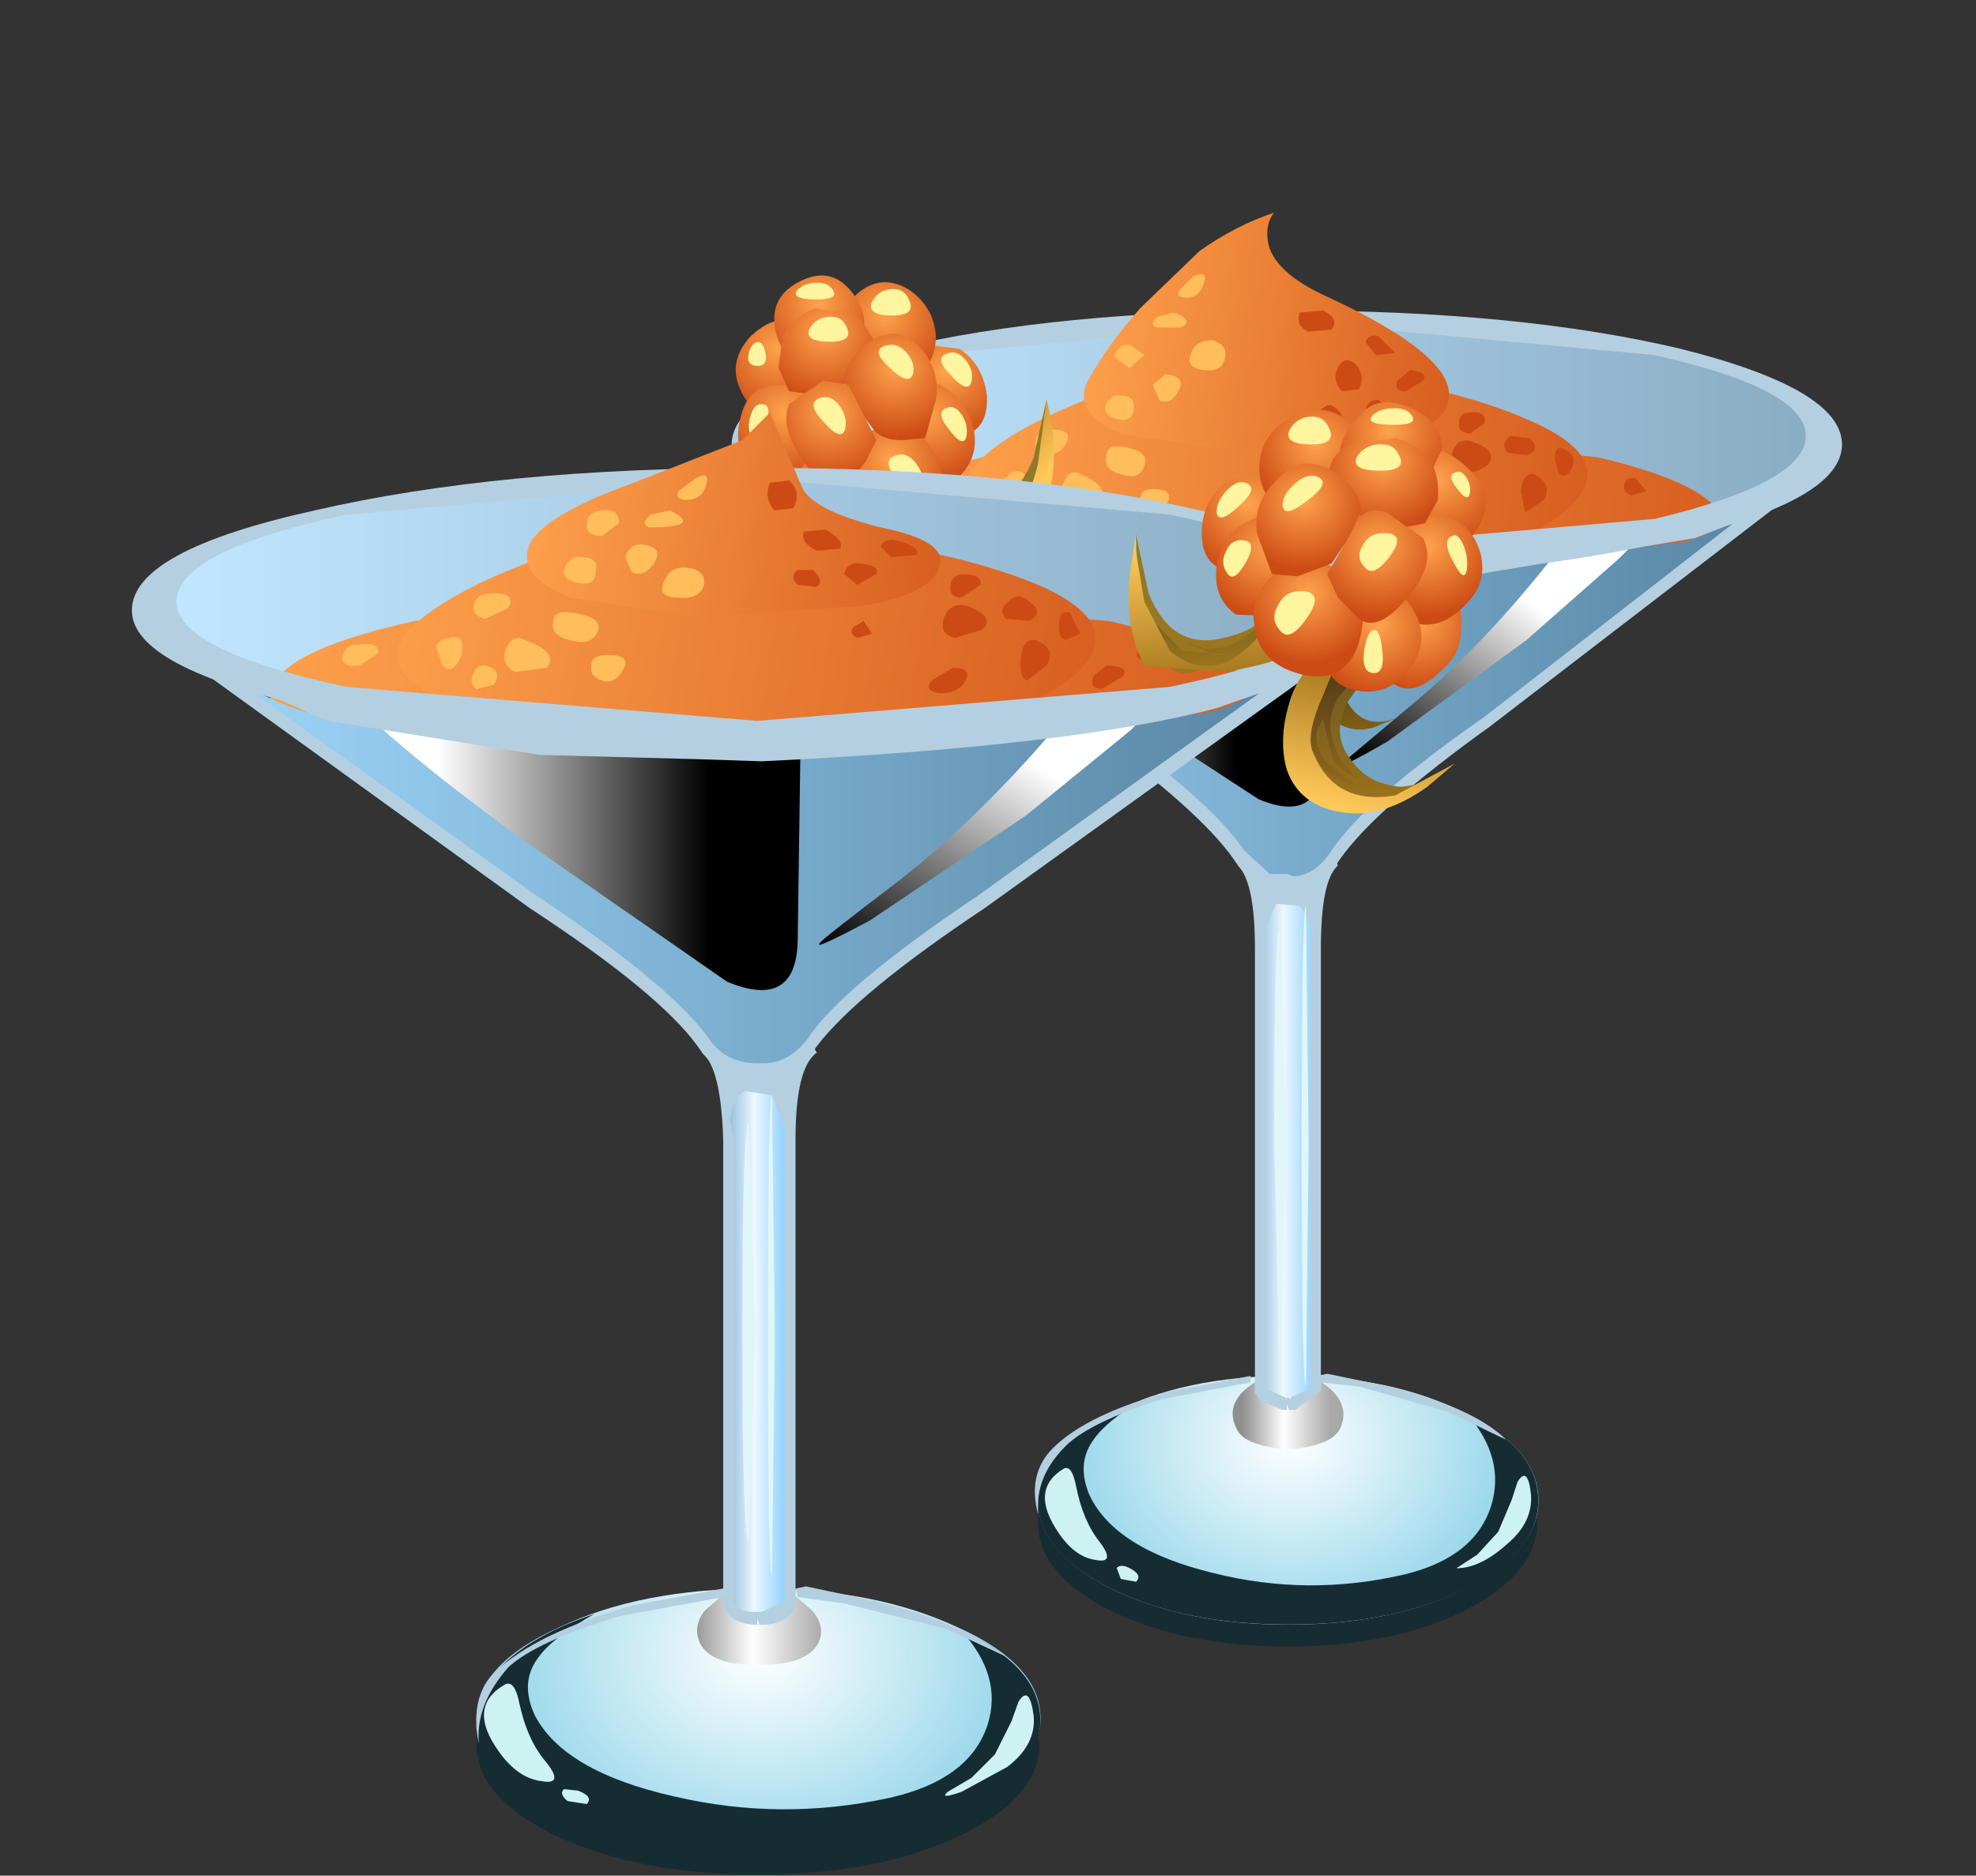 <?xml version="1.0" encoding="UTF-8" standalone="no"?>
<svg xmlns:xlink="http://www.w3.org/1999/xlink" height="44.1px" width="46.45px" xmlns="http://www.w3.org/2000/svg">
  <rect width="100%" height="100%" fill="#333333" stroke="none"/>
  <g transform="matrix(1.0, 0.0, 0.0, 1.0, 0.0, 0.0)">
    <use height="5.1" transform="matrix(0.65, 0.0, 0.0, 0.65, 24.4, 35.4)" width="18.05" xlink:href="#sprite0"/>
    <use height="9.0" transform="matrix(0.65, 0.0, 0.0, 0.65, 24.4, 32.35)" width="18.1" xlink:href="#sprite1"/>
    <use height="8.15" transform="matrix(0.65, 0.0, 0.0, 0.65, 24.4, 32.9)" width="18.1" xlink:href="#sprite2"/>
    <use height="2.5" transform="matrix(0.65, 0.0, 0.0, 0.65, 28.968, 32.45)" width="4.0" xlink:href="#sprite3"/>
    <use height="19.65" transform="matrix(0.65, 0.0, 0.0, 0.65, 29.15, 20.25)" width="3.45" xlink:href="#sprite4"/>
    <use height="13.05" transform="matrix(1.0, 0.0, 0.0, 1.0, 29.1, 20.1)" width="2.35" xlink:href="#shape5"/>
    <use height="3.3" transform="matrix(0.65, 0.0, 0.0, 0.65, 24.55, 34.532)" width="2.25" xlink:href="#sprite5"/>
    <use height="0.7" transform="matrix(0.65, 0.0, 0.0, 0.65, 26.218, 36.8)" width="0.85" xlink:href="#sprite6"/>
    <use height="3.35" transform="matrix(0.65, 0.0, 0.0, 0.65, 34.233, 34.703)" width="2.7" xlink:href="#sprite7"/>
    <use height="8.8" transform="matrix(0.65, 0.0, 0.0, 0.65, 17.7, 7.4)" width="38.9" xlink:href="#sprite8"/>
    <use height="12.0" transform="matrix(1.0, 0.0, 0.0, 1.0, 20.1, 8.75)" width="20.45" xlink:href="#shape10"/>
    <use height="15.55" transform="matrix(0.65, 0.0, 0.0, 0.65, 17.4, 10.65)" width="39.6" xlink:href="#sprite9"/>
    <use height="9.7" transform="matrix(0.65, 0.0, 0.0, 0.65, 21.95, 12.65)" width="14.1" xlink:href="#sprite10"/>
    <use height="8.05" transform="matrix(0.65, 0.0, 0.0, 0.65, 31.55, 12.75)" width="10.6" xlink:href="#sprite11"/>
    <use height="15.9" transform="matrix(1.0, 0.0, 0.0, 1.0, 17.2, 5.0)" width="26.1" xlink:href="#shape14"/>
    <use height="1.2" transform="matrix(0.65, 0.0, 0.0, 0.65, 20.65, 8.117)" width="1.25" xlink:href="#sprite12"/>
    <use height="0.95" transform="matrix(0.65, 0.0, 0.0, 0.65, 20.468, 6.8)" width="1.45" xlink:href="#sprite13"/>
    <use height="1.2" transform="matrix(0.65, 0.0, 0.0, 0.65, 22.117, 8.3)" width="1.1" xlink:href="#sprite14"/>
    <use height="0.6" transform="matrix(0.65, 0.0, 0.0, 0.65, 18.7, 6.65)" width="1.4" xlink:href="#sprite15"/>
    <use height="0.9" transform="matrix(0.65, 0.0, 0.0, 0.65, 19.0, 7.45)" width="1.45" xlink:href="#sprite16"/>
    <use height="1.3" transform="matrix(0.65, 0.0, 0.0, 0.65, 19.117, 9.35)" width="1.15" xlink:href="#sprite17"/>
    <use height="1.2" transform="matrix(0.65, 0.0, 0.0, 0.65, 22.117, 9.582)" width="0.9" xlink:href="#sprite18"/>
    <use height="1.45" transform="matrix(0.65, 0.0, 0.0, 0.65, 20.883, 10.7)" width="1.25" xlink:href="#sprite19"/>
    <use height="0.85" transform="matrix(0.65, 0.0, 0.0, 0.65, 17.6, 8.05)" width="0.65" xlink:href="#sprite20"/>
    <use height="1.3" transform="matrix(0.65, 0.0, 0.0, 0.65, 17.6, 9.5)" width="0.7" xlink:href="#sprite21"/>
    <use height="1.5" transform="matrix(0.65, 0.0, 0.0, 0.65, 19.35, 11.568)" width="0.6" xlink:href="#sprite22"/>
    <use height="5.35" transform="matrix(0.65, 0.0, 0.0, 0.65, 11.2, 40.6)" width="20.35" xlink:href="#sprite23"/>
    <use height="9.4" transform="matrix(0.65, 0.0, 0.0, 0.65, 11.2, 37.35)" width="20.4" xlink:href="#sprite24"/>
    <use height="8.55" transform="matrix(0.65, 0.0, 0.0, 0.65, 11.2, 37.95)" width="20.4" xlink:href="#sprite25"/>
    <use height="2.65" transform="matrix(0.65, 0.0, 0.0, 0.65, 16.4, 37.45)" width="4.45" xlink:href="#sprite26"/>
    <use height="20.65" transform="matrix(0.65, 0.0, 0.0, 0.65, 16.55, 24.65)" width="3.95" xlink:href="#sprite27"/>
    <use height="13.7" transform="matrix(1.0, 0.0, 0.0, 1.0, 16.5, 24.5)" width="2.7" xlink:href="#shape21"/>
    <use height="3.5" transform="matrix(0.65, 0.0, 0.0, 0.65, 11.367, 39.6)" width="2.55" xlink:href="#sprite28"/>
    <use height="0.7" transform="matrix(0.65, 0.0, 0.0, 0.65, 13.217, 42.032)" width="0.95" xlink:href="#sprite29"/>
    <use height="3.65" transform="matrix(0.65, 0.0, 0.0, 0.65, 22.218, 39.852)" width="3.2" xlink:href="#sprite30"/>
    <use height="9.25" transform="matrix(0.65, 0.0, 0.0, 0.65, 3.65, 11.1)" width="43.8" xlink:href="#sprite31"/>
    <use height="11.3" transform="matrix(1.0, 0.0, 0.0, 1.0, 6.35, 13.9)" width="23.05" xlink:href="#shape25"/>
    <use height="16.4" transform="matrix(0.65, 0.0, 0.0, 0.65, 3.3, 14.55)" width="44.65" xlink:href="#sprite32"/>
    <use height="5.2" transform="matrix(1.0, 0.0, 0.0, 1.0, 9.35, 12.55)" width="16.4" xlink:href="#shape27"/>
    <use height="10.2" transform="matrix(0.65, 0.0, 0.0, 0.65, 8.45, 16.65)" width="15.95" xlink:href="#sprite33"/>
    <use height="8.5" transform="matrix(0.65, 0.0, 0.0, 0.65, 19.25, 16.7)" width="11.95" xlink:href="#sprite34"/>
    <use height="15.9" transform="matrix(1.0, 0.0, 0.0, 1.0, 3.1, 9.45)" width="31.8" xlink:href="#shape30"/>
    <use height="1.25" transform="matrix(0.65, 0.0, 0.0, 0.65, 30.15, 11.2)" width="1.45" xlink:href="#sprite35"/>
    <use height="1.0" transform="matrix(0.65, 0.0, 0.0, 0.65, 30.282, 9.8)" width="1.55" xlink:href="#sprite36"/>
    <use height="1.25" transform="matrix(0.65, 0.0, 0.0, 0.65, 28.6, 11.35)" width="1.25" xlink:href="#sprite37"/>
    <use height="0.6" transform="matrix(0.65, 0.0, 0.0, 0.65, 32.218, 9.6)" width="1.55" xlink:href="#sprite38"/>
    <use height="0.95" transform="matrix(0.65, 0.0, 0.0, 0.65, 31.867, 10.45)" width="1.65" xlink:href="#sprite39"/>
    <use height="1.35" transform="matrix(0.65, 0.0, 0.0, 0.65, 31.95, 12.533)" width="1.35" xlink:href="#sprite40"/>
    <use height="1.3" transform="matrix(0.65, 0.0, 0.0, 0.65, 28.75, 12.7)" width="1.0" xlink:href="#sprite41"/>
    <use height="1.55" transform="matrix(0.65, 0.0, 0.0, 0.65, 29.95, 13.9)" width="1.45" xlink:href="#sprite42"/>
    <use height="0.9" transform="matrix(0.65, 0.0, 0.0, 0.65, 34.1, 11.1)" width="0.7" xlink:href="#sprite43"/>
    <use height="1.4" transform="matrix(0.65, 0.0, 0.0, 0.65, 34.0, 12.6)" width="0.75" xlink:href="#sprite44"/>
    <use height="1.55" transform="matrix(0.65, 0.0, 0.0, 0.65, 32.068, 14.818)" width="0.7" xlink:href="#sprite45"/>
    <use height="14.6" transform="matrix(1.0, 0.0, 0.0, 1.0, 11.2, 26.4)" width="24.2" xlink:href="#shape32"/>
    <use height="17.4" transform="matrix(0.65, 0.0, 0.0, 0.65, 18.05, 25.75)" width="0.25" xlink:href="#sprite46"/>
    <use height="8.65" transform="matrix(1.2, 0.0, 0.0, 1.145, 29.95, 21.9)" width="0.25" xlink:href="#shape34"/>
    <use height="17.35" transform="matrix(0.65, 0.0, 0.0, 0.65, 30.6, 21.3)" width="0.25" xlink:href="#sprite47"/>
  </g>
  <defs>
    <g id="sprite0" transform="matrix(1.0, 0.0, 0.0, 1.0, 0.0, 0.0)">
      <use height="5.35" transform="matrix(0.885, 0.0, 0.0, 0.953, 0.0, 0.0)" width="20.4" xlink:href="#shape0"/>
    </g>
    <g id="shape0" transform="matrix(1.0, 0.0, 0.0, 1.0, 0.0, 0.0)">
      <path d="M20.35 0.2 L20.4 0.65 Q20.4 2.6 17.4 4.0 14.45 5.35 10.2 5.35 6.0 5.35 3.0 4.0 0.0 2.6 0.0 0.65 L0.05 0.0 Q0.3 1.9 3.2 3.15 6.15 4.45 10.25 4.45 14.2 4.45 17.1 3.25 20.0 2.0 20.35 0.2" fill="#162c33" fill-rule="evenodd" stroke="none"/>
    </g>
    <g id="sprite1" transform="matrix(1.0, 0.0, 0.0, 1.0, 0.0, 0.0)">
      <use height="9.0" transform="matrix(1.0, 0.0, 0.0, 1.0, 0.0, 0.0)" width="18.1" xlink:href="#shape1"/>
    </g>
    <g id="shape1" transform="matrix(1.0, 0.0, 0.0, 1.0, 0.0, 0.0)">
      <path d="M18.1 4.5 Q18.1 6.35 15.45 7.7 12.8 9.0 9.05 9.0 5.3 9.0 2.65 7.7 0.0 6.35 0.0 4.5 0.0 2.65 2.65 1.35 5.3 0.0 9.05 0.0 12.8 0.0 15.45 1.35 18.1 2.65 18.1 4.5" fill="url(#gradient0)" fill-rule="evenodd" stroke="none"/>
    </g>
    <radialGradient cx="0" cy="0" gradientTransform="matrix(0.0, 0.01, 0.012, 0.0, 9.1, 2.35)" gradientUnits="userSpaceOnUse" id="gradient0" r="819.2" spreadMethod="pad">
      <stop offset="0.0" stop-color="#ffffff"/>
      <stop offset="0.988" stop-color="#83cfe6"/>
    </radialGradient>
    <g id="sprite2" transform="matrix(1.0, 0.0, 0.0, 1.0, 0.0, 0.0)">
      <use height="8.55" transform="matrix(0.889, 0.0, 0.0, 0.953, 0.0, 0.0)" width="20.35" xlink:href="#shape2"/>
    </g>
    <g id="shape2" transform="matrix(1.0, 0.0, 0.0, 1.0, 0.0, 0.0)">
      <path d="M17.4 7.2 Q14.4 8.55 10.2 8.55 5.95 8.55 3.0 7.2 0.0 5.8 0.0 3.85 0.0 2.7 1.15 1.65 2.3 0.65 4.25 0.0 2.75 0.85 2.25 1.55 1.55 2.45 2.1 3.65 3.15 5.7 7.15 6.6 11.0 7.5 14.9 6.65 17.8 6.0 18.45 4.0 19.0 2.25 17.5 0.6 20.35 1.9 20.35 3.85 20.35 5.8 17.4 7.2" fill="#162c33" fill-rule="evenodd" stroke="none"/>
    </g>
    <g id="sprite3" transform="matrix(1.0, 0.0, 0.0, 1.0, 0.05, 0.0)">
      <use height="2.5" transform="matrix(1.0, 0.0, 0.0, 1.0, -0.05, 0.0)" width="4.0" xlink:href="#shape3"/>
    </g>
    <g id="shape3" transform="matrix(1.0, 0.0, 0.0, 1.0, 0.05, 0.0)">
      <path d="M2.1 2.5 L1.85 2.5 Q0.35 2.35 0.1 1.75 -0.4 0.75 0.9 0.0 L1.95 0.35 3.05 0.0 Q4.3 0.75 3.85 1.75 3.55 2.35 2.1 2.5" fill="url(#gradient1)" fill-rule="evenodd" stroke="none"/>
    </g>
    <linearGradient gradientTransform="matrix(0.002, 0.0, 0.0, -0.002, 1.95, 1.25)" gradientUnits="userSpaceOnUse" id="gradient1" spreadMethod="pad" x1="-819.2" x2="819.2">
      <stop offset="0.0" stop-color="#8f8f8f"/>
      <stop offset="0.459" stop-color="#ffffff"/>
      <stop offset="0.976" stop-color="#a8a8a8"/>
    </linearGradient>
    <g id="sprite4" transform="matrix(1.0, 0.0, 0.0, 1.0, 0.0, 0.0)">
      <use height="19.65" transform="matrix(1.0, 0.0, 0.0, 1.0, 0.0, 0.0)" width="3.45" xlink:href="#shape4"/>
    </g>
    <g id="shape4" transform="matrix(1.0, 0.0, 0.0, 1.0, 0.0, 0.0)">
      <path d="M1.7 0.7 L3.45 0.0 Q2.75 0.7 2.7 3.2 L2.7 19.15 Q2.6 19.6 1.85 19.65 L1.6 19.65 Q0.85 19.6 0.7 19.15 L0.7 3.2 Q0.7 0.7 0.0 0.0 L1.7 0.7" fill="url(#gradient2)" fill-rule="evenodd" stroke="none"/>
    </g>
    <linearGradient gradientTransform="matrix(0.002, 0.0, 0.0, -0.002, 1.7, 9.85)" gradientUnits="userSpaceOnUse" id="gradient2" spreadMethod="pad" x1="-819.2" x2="819.2">
      <stop offset="0.0" stop-color="#5a9bc9"/>
      <stop offset="0.459" stop-color="#edf8ff"/>
      <stop offset="0.976" stop-color="#61beff"/>
    </linearGradient>
    <g id="shape5" transform="matrix(1.0, 0.0, 0.0, 1.0, -29.1, -20.1)">
      <path d="M31.45 20.35 Q31.05 20.7 31.05 22.3 L31.05 32.7 30.45 33.15 30.3 33.15 30.25 33.0 30.25 33.15 30.15 33.15 29.65 32.95 29.5 32.75 29.5 22.3 Q29.5 20.75 29.1 20.35 L29.2 20.1 30.25 20.55 31.35 20.1 31.45 20.35 M29.5 20.55 L29.75 22.3 29.75 32.65 30.2 32.85 30.25 32.9 30.25 32.85 30.35 32.9 30.35 32.85 30.8 32.65 30.8 22.3 Q30.8 21.2 31.1 20.55 L30.25 20.85 29.5 20.55" fill="#b4cfe0" fill-rule="evenodd" stroke="none"/>
      <path d="M30.25 20.75 L31.15 20.6 31.0 21.3 Q30.9 21.6 30.95 22.95 L30.85 22.15 Q30.8 21.55 30.55 21.3 L30.0 21.25 29.7 21.95 29.65 22.3 29.5 21.3 29.35 20.65 30.25 20.75" fill="#b4cfe0" fill-rule="evenodd" stroke="none"/>
    </g>
    <g id="sprite5" transform="matrix(1.0, 0.0, 0.0, 1.0, 0.0, -0.05)">
      <use height="3.3" transform="matrix(1.0, 0.0, 0.0, 1.0, 0.0, 0.05)" width="2.25" xlink:href="#shape6"/>
    </g>
    <g id="shape6" transform="matrix(1.0, 0.0, 0.0, 1.0, 0.05, -0.05)">
      <path d="M0.65 0.05 Q0.95 -0.1 1.1 0.7 1.35 1.95 1.95 2.7 2.55 3.5 1.8 3.35 1.05 3.25 0.45 2.35 -0.6 0.8 0.65 0.05" fill="#cef2f2" fill-rule="evenodd" stroke="none"/>
    </g>
    <g id="sprite6" transform="matrix(1.0, 0.0, 0.0, 1.0, 0.05, 0.0)">
      <use height="0.7" transform="matrix(1.0, 0.0, 0.0, 1.0, -0.05, 0.0)" width="0.85" xlink:href="#shape7"/>
    </g>
    <g id="shape7" transform="matrix(1.0, 0.0, 0.0, 1.0, 0.05, 0.0)">
      <path d="M0.45 0.1 Q0.95 0.35 0.7 0.6 L0.15 0.5 0.0 0.1 Q0.15 -0.05 0.45 0.1" fill="#cef2f2" fill-rule="evenodd" stroke="none"/>
    </g>
    <g id="sprite7" transform="matrix(1.0, 0.0, 0.0, 1.0, -0.05, 0.15)">
      <use height="3.05" transform="matrix(1.08, 0.0, 0.0, 1.098, 0.054, -0.16)" width="2.5" xlink:href="#shape8"/>
    </g>
    <g id="shape8" transform="matrix(1.0, 0.0, 0.0, 1.0, -0.05, 0.1)">
      <path d="M1.45 1.75 L1.9 0.7 2.1 0.1 Q2.45 -0.45 2.55 0.55 2.6 1.45 1.75 2.15 0.85 2.95 0.05 2.95 L0.75 2.5 1.45 1.75" fill="#cef2f2" fill-rule="evenodd" stroke="none"/>
    </g>
    <g id="sprite8" transform="matrix(1.0, 0.0, 0.0, 1.0, 0.0, 0.0)">
      <use height="8.8" transform="matrix(1.0, 0.0, 0.0, 1.0, 0.0, 0.0)" width="38.9" xlink:href="#shape9"/>
    </g>
    <g id="shape9" transform="matrix(1.0, 0.0, 0.0, 1.0, 0.0, 0.0)">
      <path d="M38.9 4.4 Q38.9 6.2 33.2 7.5 27.5 8.8 19.45 8.8 11.4 8.8 5.7 7.5 0.0 6.2 0.0 4.4 0.0 2.55 5.7 1.3 11.35 0.0 19.45 0.0 27.55 0.0 33.2 1.3 38.9 2.55 38.9 4.4" fill="url(#gradient3)" fill-rule="evenodd" stroke="none"/>
    </g>
    <linearGradient gradientTransform="matrix(0.024, 0.0, 0.0, -0.024, 19.45, 4.4)" gradientUnits="userSpaceOnUse" id="gradient3" spreadMethod="pad" x1="-819.2" x2="819.2">
      <stop offset="0.0" stop-color="#c2e7ff"/>
      <stop offset="1.0" stop-color="#88abc2"/>
    </linearGradient>
    <g id="shape10" transform="matrix(1.0, 0.0, 0.0, 1.0, -20.1, -8.75)">
      <path d="M29.6 20.5 L28.95 19.85 Q28.2 18.95 26.3 17.5 L20.7 13.25 39.85 13.25 33.6 18.0 32.8 18.65 31.75 19.7 31.35 20.35 Q31.05 20.75 30.5 20.75 L29.6 20.5" fill="url(#gradient4)" fill-rule="evenodd" stroke="none"/>
      <path d="M40.55 12.45 Q40.55 13.4 37.55 14.15 L30.35 14.8 23.1 14.15 Q20.1 13.4 20.1 12.45 20.1 11.45 23.1 10.75 26.1 10.05 30.35 10.05 L37.55 10.75 Q40.55 11.45 40.55 12.45" fill="url(#gradient5)" fill-rule="evenodd" stroke="none"/>
      <path d="M32.1 8.9 Q34.35 9.15 36.1 9.95 38.15 10.9 36.75 12.05 35.35 13.2 31.75 13.55 28.3 13.85 26.15 13.5 24.15 13.1 23.0 12.05 22.0 11.1 24.5 9.85 26.8 8.75 28.35 8.75 L32.1 8.9" fill="url(#gradient6)" fill-rule="evenodd" stroke="none"/>
    </g>
    <radialGradient cx="0" cy="0" gradientTransform="matrix(0.009, 0.01, 0.009, -0.01, 26.35, 12.25)" gradientUnits="userSpaceOnUse" id="gradient4" r="819.2" spreadMethod="pad">
      <stop offset="0.0" stop-color="#ffa34d"/>
      <stop offset="1.0" stop-color="#cc4b14"/>
    </radialGradient>
    <linearGradient gradientTransform="matrix(0.017, 0.002, 0.002, -0.017, 32.85, 12.7)" gradientUnits="userSpaceOnUse" id="gradient5" spreadMethod="pad" x1="-819.2" x2="819.2">
      <stop offset="0.0" stop-color="#ffa34d"/>
      <stop offset="1.0" stop-color="#cc4b14"/>
    </linearGradient>
    <linearGradient gradientTransform="matrix(0.012, 0.001, 0.001, -0.012, 31.8, 11.5)" gradientUnits="userSpaceOnUse" id="gradient6" spreadMethod="pad" x1="-819.2" x2="819.2">
      <stop offset="0.0" stop-color="#ffa34d"/>
      <stop offset="1.0" stop-color="#cc4b14"/>
    </linearGradient>
    <g id="sprite9" transform="matrix(1.0, 0.0, 0.0, 1.0, 0.0, 0.0)">
      <use height="15.55" transform="matrix(1.0, 0.0, 0.0, 1.0, 0.0, 0.0)" width="39.6" xlink:href="#shape11"/>
    </g>
    <g id="shape11" transform="matrix(1.0, 0.0, 0.0, 1.0, 0.0, 0.0)">
      <path d="M34.15 3.2 Q35.3 2.95 37.55 1.4 L39.6 0.0 27.0 9.75 Q22.75 12.75 21.55 14.55 20.9 15.55 19.8 15.55 18.65 15.55 18.0 14.55 17.0 12.9 12.6 9.75 L0.0 0.0 2.05 1.4 Q4.3 2.95 5.4 3.2 L19.8 4.8 27.5 4.05 34.15 3.2" fill="url(#gradient7)" fill-rule="evenodd" stroke="none"/>
    </g>
    <linearGradient gradientTransform="matrix(0.024, 0.0, 0.0, -0.024, 19.8, 7.75)" gradientUnits="userSpaceOnUse" id="gradient7" spreadMethod="pad" x1="-819.2" x2="819.2">
      <stop offset="0.0" stop-color="#a1daff"/>
      <stop offset="1.0" stop-color="#537f9c"/>
    </linearGradient>
    <g id="sprite10" transform="matrix(1.0, 0.0, 0.0, 1.0, 0.0, 0.0)">
      <use height="9.7" transform="matrix(1.0, 0.0, 0.0, 1.0, 0.0, 0.0)" width="14.1" xlink:href="#shape12"/>
    </g>
    <g id="shape12" transform="matrix(1.0, 0.0, 0.0, 1.0, 0.0, 0.0)">
      <path d="M0.0 0.0 L14.1 1.25 14.05 7.95 Q14.05 10.4 11.75 9.45 L9.45 7.95 5.4 4.7 Q1.9 2.0 0.0 0.0" fill="url(#gradient8)" fill-rule="evenodd" stroke="none"/>
    </g>
    <linearGradient gradientTransform="matrix(0.005, 0.0, 0.0, -0.005, 6.85, 4.85)" gradientUnits="userSpaceOnUse" id="gradient8" spreadMethod="pad" x1="-819.2" x2="819.2">
      <stop offset="0.0" stop-color="#ffffff"/>
      <stop offset="1.0" stop-color="#000000"/>
    </linearGradient>
    <g id="sprite11" transform="matrix(1.0, 0.0, 0.0, 1.0, 0.0, 0.0)">
      <use height="8.05" transform="matrix(1.0, 0.0, 0.0, 1.0, 0.0, 0.0)" width="10.6" xlink:href="#shape13"/>
    </g>
    <g id="shape13" transform="matrix(1.0, 0.0, 0.0, 1.0, 0.0, 0.0)">
      <path d="M7.8 0.3 L10.6 0.0 10.0 0.6 6.65 3.55 1.65 7.2 Q-0.25 8.3 0.05 7.95 L2.55 5.85 Q5.2 3.65 7.8 0.3" fill="url(#gradient9)" fill-rule="evenodd" stroke="none"/>
    </g>
    <linearGradient gradientTransform="matrix(-0.003, 0.004, 0.004, 0.003, 4.35, 5.45)" gradientUnits="userSpaceOnUse" id="gradient9" spreadMethod="pad" x1="-819.2" x2="819.2">
      <stop offset="0.0" stop-color="#ffffff"/>
      <stop offset="1.0" stop-color="#000000"/>
    </linearGradient>
    <g id="shape14" transform="matrix(1.0, 0.0, 0.0, 1.0, -17.2, -5.0)">
      <path d="M43.2 10.8 L35.0 17.1 Q32.35 19.0 31.5 20.2 31.05 20.9 30.4 20.9 L30.15 20.9 Q29.45 20.9 29.0 20.2 28.15 19.0 25.5 17.1 L20.65 13.4 17.35 10.8 17.25 10.7 17.25 10.5 17.4 10.45 17.95 10.8 21.35 12.6 29.0 13.5 30.35 13.5 39.8 12.35 Q41.05 12.0 42.85 10.65 L43.15 10.45 43.25 10.45 43.25 10.7 43.2 10.8 M39.85 12.65 L34.75 13.5 30.35 13.85 29.0 13.85 21.3 12.95 Q20.6 12.75 19.4 12.0 L25.65 16.85 Q28.4 18.75 29.25 20.0 L29.85 20.55 30.25 20.55 30.4 20.6 Q30.9 20.6 31.3 20.0 32.1 18.8 34.9 16.85 L40.75 12.3 39.85 12.65" fill="#b4cfe0" fill-rule="evenodd" stroke="none"/>
      <path d="M30.3 12.95 L38.9 12.2 Q42.45 11.35 42.45 10.25 42.45 9.15 38.9 8.35 L30.3 7.55 21.7 8.35 Q18.1 9.15 18.1 10.25 18.1 11.35 21.7 12.2 L30.3 12.95 M30.25 7.3 Q35.7 7.3 39.5 8.2 43.3 9.15 43.3 10.45 43.3 11.75 39.5 12.65 35.65 13.6 30.25 13.6 24.85 13.6 21.05 12.65 17.2 11.75 17.2 10.45 17.2 9.15 21.05 8.2 24.85 7.3 30.25 7.3" fill="#b4cfe0" fill-rule="evenodd" stroke="none"/>
      <path d="M32.4 10.4 L28.95 10.6 26.35 10.2 Q25.15 9.7 25.6 8.9 26.05 8.1 26.8 7.25 L28.2 5.9 Q29.05 5.3 29.95 5.0 29.75 5.25 29.8 5.65 29.9 6.4 31.25 7.0 34.25 8.4 34.05 9.4 33.95 10.1 32.4 10.4" fill="url(#gradient10)" fill-rule="evenodd" stroke="none"/>
      <path d="M26.55 8.1 L26.9 8.35 26.55 8.65 26.2 8.4 Q26.25 8.1 26.55 8.1" fill="#ffbd5c" fill-rule="evenodd" stroke="none"/>
      <path d="M26.35 9.3 Q26.7 9.3 26.65 9.65 26.6 9.95 26.25 9.85 25.9 9.75 26.0 9.5 26.15 9.25 26.35 9.3" fill="#ffbd5c" fill-rule="evenodd" stroke="none"/>
      <path d="M27.4 8.8 Q27.9 8.85 27.7 9.2 27.5 9.55 27.25 9.4 L27.1 9.05 27.4 8.8" fill="#ffbd5c" fill-rule="evenodd" stroke="none"/>
      <path d="M28.5 8.0 Q28.85 8.1 28.8 8.4 28.75 8.75 28.3 8.7 27.85 8.65 28.0 8.3 28.1 8.0 28.5 8.0" fill="#ffbd5c" fill-rule="evenodd" stroke="none"/>
      <path d="M27.6 7.35 Q28.1 7.55 27.75 7.7 L27.2 7.7 Q27.0 7.65 27.2 7.45 L27.6 7.35" fill="#ffbd5c" fill-rule="evenodd" stroke="none"/>
      <path d="M24.75 10.1 Q25.25 10.1 25.05 10.45 24.85 10.75 24.6 10.65 24.3 10.6 24.35 10.35 24.4 10.1 24.75 10.1" fill="#ffbd5c" fill-rule="evenodd" stroke="none"/>
      <path d="M25.4 11.15 Q26.1 11.45 25.85 11.75 L25.2 11.85 Q24.85 11.65 25.0 11.35 25.15 11.0 25.4 11.15" fill="#ffbd5c" fill-rule="evenodd" stroke="none"/>
      <path d="M23.8 11.1 Q24.2 11.0 24.05 11.45 23.95 11.95 23.7 11.7 L23.55 11.3 23.8 11.1" fill="#ffbd5c" fill-rule="evenodd" stroke="none"/>
      <path d="M21.9 11.25 Q22.35 11.2 22.35 11.4 L21.9 11.7 Q21.55 11.75 21.6 11.55 21.65 11.25 21.9 11.25" fill="#ffbd5c" fill-rule="evenodd" stroke="none"/>
      <path d="M26.35 10.5 Q27.05 10.6 26.9 10.95 26.8 11.3 26.35 11.15 25.95 11.05 26.0 10.75 26.0 10.45 26.35 10.5" fill="#ffbd5c" fill-rule="evenodd" stroke="none"/>
      <path d="M27.1 11.5 Q27.6 11.5 27.45 11.8 27.3 12.15 27.0 12.05 26.75 12.0 26.8 11.75 26.8 11.5 27.1 11.5" fill="#ffbd5c" fill-rule="evenodd" stroke="none"/>
      <path d="M28.05 6.5 Q28.4 6.35 28.3 6.65 28.2 7.0 27.9 7.0 27.6 7.0 27.75 6.8 L28.05 6.5" fill="#ffbd5c" fill-rule="evenodd" stroke="none"/>
      <path d="M24.7 11.8 L24.75 12.1 Q24.6 12.35 24.4 12.2 24.2 12.1 24.3 11.85 L24.7 11.8" fill="#ffbd5c" fill-rule="evenodd" stroke="none"/>
      <path d="M31.1 7.3 Q31.5 7.5 31.3 7.75 L30.75 7.8 Q30.45 7.65 30.55 7.35 L31.1 7.3" fill="#cc4b14" fill-rule="evenodd" stroke="none"/>
      <path d="M31.85 8.55 Q32.1 8.8 31.95 9.15 L31.55 9.2 Q31.3 8.95 31.45 8.65 31.6 8.35 31.85 8.55" fill="#cc4b14" fill-rule="evenodd" stroke="none"/>
      <path d="M32.4 7.9 L32.8 8.3 32.35 8.35 32.1 8.05 Q32.15 7.85 32.4 7.9" fill="#cc4b14" fill-rule="evenodd" stroke="none"/>
      <path d="M32.4 9.4 L32.75 9.7 32.35 9.95 Q32.05 9.95 32.1 9.7 32.1 9.4 32.4 9.4" fill="#cc4b14" fill-rule="evenodd" stroke="none"/>
      <path d="M35.95 10.3 Q36.25 10.55 35.9 10.7 L35.45 10.65 Q35.25 10.45 35.5 10.25 L35.95 10.3" fill="#cc4b14" fill-rule="evenodd" stroke="none"/>
      <path d="M34.55 9.7 Q34.95 9.65 34.9 9.95 L34.55 10.2 Q34.25 10.15 34.3 9.95 34.3 9.7 34.55 9.7" fill="#cc4b14" fill-rule="evenodd" stroke="none"/>
      <path d="M34.65 10.4 Q35.2 10.6 35.0 10.9 34.75 11.15 34.35 11.1 34.05 11.0 34.15 10.6 34.3 10.25 34.65 10.4" fill="#cc4b14" fill-rule="evenodd" stroke="none"/>
      <path d="M36.05 11.15 Q36.5 11.35 36.3 11.75 L35.85 12.05 35.75 11.55 Q35.8 11.1 36.05 11.15" fill="#cc4b14" fill-rule="evenodd" stroke="none"/>
      <path d="M36.75 10.55 Q37.1 10.7 36.95 11.0 36.85 11.25 36.65 11.15 L36.55 10.8 Q36.55 10.45 36.75 10.55" fill="#cc4b14" fill-rule="evenodd" stroke="none"/>
      <path d="M38.45 11.25 L38.7 11.55 38.35 11.65 Q38.1 11.55 38.2 11.35 38.25 11.2 38.45 11.25" fill="#cc4b14" fill-rule="evenodd" stroke="none"/>
      <path d="M33.15 8.7 Q33.6 8.75 33.45 8.95 L33.05 9.2 Q32.75 9.2 32.85 8.95 L33.15 8.7" fill="#cc4b14" fill-rule="evenodd" stroke="none"/>
      <path d="M34.35 11.8 Q34.7 11.8 34.6 12.1 L34.05 12.3 Q33.7 12.3 33.9 12.0 L34.35 11.8" fill="#cc4b14" fill-rule="evenodd" stroke="none"/>
      <path d="M32.45 10.7 L32.65 11.0 32.35 11.1 Q32.15 11.0 32.25 10.85 32.3 10.7 32.45 10.7" fill="#cc4b14" fill-rule="evenodd" stroke="none"/>
      <path d="M31.4 9.6 Q31.65 9.8 31.5 9.95 L31.1 9.9 Q30.9 9.7 31.1 9.6 31.25 9.45 31.4 9.6" fill="#cc4b14" fill-rule="evenodd" stroke="none"/>
      <path d="M19.1 13.5 Q19.75 13.85 20.15 13.25 20.5 12.65 19.85 11.9 L20.25 11.75 Q21.05 12.9 20.6 13.4 20.2 13.95 19.6 13.75 L19.1 13.5" fill="url(#gradient11)" fill-rule="evenodd" stroke="none"/>
      <path d="M19.8 12.6 L20.4 12.35 20.9 13.2 Q21.25 14.15 20.8 14.7 20.1 15.45 19.2 15.3 L18.45 15.0 Q19.5 15.35 20.1 14.5 20.5 13.95 20.2 13.2 L19.8 12.6" fill="url(#gradient12)" fill-rule="evenodd" stroke="none"/>
      <path d="M20.05 12.7 L20.25 12.5 20.6 12.45 20.9 13.2 20.9 14.3 Q20.6 15.0 19.9 15.05 L20.05 15.0 20.6 14.5 Q21.0 14.05 20.65 13.55 L20.5 14.35 19.9 14.9 20.5 13.9 Q20.6 13.5 20.3 13.05 L20.05 12.7" fill="url(#gradient13)" fill-rule="evenodd" stroke="none"/>
      <path d="M20.3 12.2 L20.55 12.0 20.9 12.3 21.4 13.25 Q21.6 14.05 21.4 14.7 21.15 15.5 20.25 15.65 19.4 15.75 18.5 15.1 L18.2 14.8 19.15 15.25 Q20.4 15.5 20.9 14.3 21.1 13.6 20.3 12.2" fill="url(#gradient14)" fill-rule="evenodd" stroke="none"/>
      <path d="M24.3 10.75 L24.6 9.4 Q24.55 11.25 24.15 12.0 23.8 12.75 23.25 12.45 L22.4 12.3 21.7 11.75 21.35 11.35 21.75 10.45 21.7 11.0 Q21.9 11.55 22.75 11.75 23.8 12.05 24.3 10.75" fill="url(#gradient15)" fill-rule="evenodd" stroke="none"/>
      <path d="M23.4 12.45 Q22.95 12.55 22.45 12.25 L21.8 11.65 Q21.6 11.45 21.8 11.45 L22.0 11.45 22.35 11.75 23.0 12.0 23.1 12.0 23.5 11.9 22.9 12.1 22.6 12.15 22.9 12.25 23.55 12.05 24.35 11.25 Q24.0 12.35 23.4 12.45" fill="url(#gradient16)" fill-rule="evenodd" stroke="none"/>
      <path d="M24.35 12.4 L22.75 12.45 Q21.35 12.3 21.1 11.9 20.8 11.45 20.95 11.2 L21.15 11.1 21.45 10.95 21.95 11.65 22.95 12.4 Q24.05 12.45 24.4 10.9 L24.6 9.4 Q25.05 11.1 24.35 12.4" fill="url(#gradient17)" fill-rule="evenodd" stroke="none"/>
      <path d="M21.7 8.1 L22.55 8.2 Q23.1 8.55 23.2 9.3 23.25 10.5 21.9 10.2 21.55 10.1 21.4 9.4 21.25 8.55 21.7 8.1" fill="url(#gradient18)" fill-rule="evenodd" stroke="none"/>
      <path d="M18.0 10.9 Q18.65 10.6 19.25 11.15 19.8 11.7 19.55 12.3 19.05 13.4 18.1 12.45 17.75 12.1 17.75 11.55 17.75 11.0 18.0 10.9" fill="url(#gradient19)" fill-rule="evenodd" stroke="none"/>
      <path d="M18.5 7.55 L19.1 8.15 Q19.3 8.65 19.0 9.05 L18.3 9.7 Q17.7 9.85 17.4 9.15 17.1 8.5 17.65 7.9 18.15 7.45 18.5 7.55" fill="url(#gradient20)" fill-rule="evenodd" stroke="none"/>
      <path d="M19.65 7.55 Q20.4 6.25 21.35 6.8 21.95 7.2 22.0 7.9 22.0 8.65 21.35 8.95 L19.95 8.8 Q19.25 8.25 19.65 7.55" fill="url(#gradient21)" fill-rule="evenodd" stroke="none"/>
      <path d="M20.25 7.9 L19.4 8.7 Q18.9 8.75 18.55 8.4 18.2 8.0 18.2 7.5 18.2 6.85 18.95 6.55 19.6 6.3 20.05 6.9 20.45 7.45 20.25 7.9" fill="url(#gradient22)" fill-rule="evenodd" stroke="none"/>
      <path d="M18.0 9.1 Q19.1 8.85 19.5 9.75 19.75 10.6 19.2 11.1 18.4 11.9 17.55 10.9 17.25 10.45 17.4 9.85 17.55 9.2 18.0 9.1" fill="url(#gradient23)" fill-rule="evenodd" stroke="none"/>
      <path d="M21.05 9.3 Q21.45 8.75 22.1 9.05 22.75 9.4 22.9 10.15 23.0 10.8 22.5 11.25 22.0 11.65 21.35 11.25 20.7 10.85 20.65 10.45 20.55 10.05 21.05 9.3" fill="url(#gradient24)" fill-rule="evenodd" stroke="none"/>
      <path d="M18.9 10.9 Q19.1 10.65 19.5 10.75 L20.15 11.2 Q21.0 12.65 20.05 12.9 19.3 13.1 18.85 12.4 18.35 11.7 18.9 10.9" fill="url(#gradient25)" fill-rule="evenodd" stroke="none"/>
      <path d="M19.8 11.15 Q19.75 10.25 20.9 10.0 21.35 9.9 21.75 10.35 22.25 10.9 22.1 11.55 21.9 12.45 20.9 12.6 19.85 12.75 19.8 11.15" fill="url(#gradient26)" fill-rule="evenodd" stroke="none"/>
      <path d="M20.55 8.0 L20.3 8.5 19.95 9.0 18.95 9.25 18.55 9.2 18.3 8.65 18.4 7.9 Q18.65 7.45 19.15 7.25 L20.15 7.4 20.55 8.0" fill="url(#gradient27)" fill-rule="evenodd" stroke="none"/>
      <path d="M19.85 8.85 Q19.9 8.5 20.25 8.2 20.55 7.9 20.9 7.85 21.3 7.8 21.7 8.25 22.1 8.75 22.0 9.4 L21.75 10.3 21.2 10.35 Q20.7 10.35 20.5 10.05 19.8 9.15 19.85 8.85" fill="url(#gradient28)" fill-rule="evenodd" stroke="none"/>
      <path d="M18.55 9.5 L19.35 8.95 19.95 9.05 20.6 10.35 20.35 10.85 19.95 11.35 19.55 11.4 19.0 11.0 Q18.3 10.1 18.55 9.5" fill="url(#gradient29)" fill-rule="evenodd" stroke="none"/>
    </g>
    <linearGradient gradientTransform="matrix(0.007, 8.0E-4, 8.0E-4, -0.007, 31.0, 8.0)" gradientUnits="userSpaceOnUse" id="gradient10" spreadMethod="pad" x1="-819.2" x2="819.2">
      <stop offset="0.0" stop-color="#ffa34d"/>
      <stop offset="1.0" stop-color="#cc4b14"/>
    </linearGradient>
    <linearGradient gradientTransform="matrix(-0.001, -2.0E-4, 2.0E-4, -0.001, 19.95, 13.0)" gradientUnits="userSpaceOnUse" id="gradient11" spreadMethod="pad" x1="-819.2" x2="819.2">
      <stop offset="0.0" stop-color="#524218"/>
      <stop offset="1.0" stop-color="#805d15"/>
    </linearGradient>
    <linearGradient gradientTransform="matrix(-0.002, -3.0E-4, 3.0E-4, -0.002, 19.8, 14.15)" gradientUnits="userSpaceOnUse" id="gradient12" spreadMethod="pad" x1="-819.2" x2="819.2">
      <stop offset="0.0" stop-color="#705a21"/>
      <stop offset="1.0" stop-color="#a1741b"/>
    </linearGradient>
    <linearGradient gradientTransform="matrix(-0.001, -3.0E-4, 3.0E-4, -0.001, 20.4, 14.05)" gradientUnits="userSpaceOnUse" id="gradient13" spreadMethod="pad" x1="-819.2" x2="819.2">
      <stop offset="0.0" stop-color="#523c1a"/>
      <stop offset="1.0" stop-color="#a1741b"/>
    </linearGradient>
    <linearGradient gradientTransform="matrix(0.002, 6.0E-4, 6.0E-4, -0.002, 20.25, 13.85)" gradientUnits="userSpaceOnUse" id="gradient14" spreadMethod="pad" x1="-819.2" x2="819.2">
      <stop offset="0.0" stop-color="#ffc859"/>
      <stop offset="1.0" stop-color="#a1741b"/>
    </linearGradient>
    <linearGradient gradientTransform="matrix(-0.001, -0.001, 0.001, -0.001, 22.9, 11.15)" gradientUnits="userSpaceOnUse" id="gradient15" spreadMethod="pad" x1="-819.2" x2="819.2">
      <stop offset="0.0" stop-color="#8c7b2a"/>
      <stop offset="1.0" stop-color="#a1741b"/>
    </linearGradient>
    <linearGradient gradientTransform="matrix(-9.0E-4, -2.0E-4, 2.0E-4, -9.0E-4, 23.0, 11.8)" gradientUnits="userSpaceOnUse" id="gradient16" spreadMethod="pad" x1="-819.2" x2="819.2">
      <stop offset="0.0" stop-color="#706323"/>
      <stop offset="1.0" stop-color="#a1741b"/>
    </linearGradient>
    <linearGradient gradientTransform="matrix(-0.001, -0.001, 0.001, -0.001, 22.85, 11.2)" gradientUnits="userSpaceOnUse" id="gradient17" spreadMethod="pad" x1="-819.2" x2="819.2">
      <stop offset="0.0" stop-color="#ffc859"/>
      <stop offset="1.0" stop-color="#a1741b"/>
    </linearGradient>
    <radialGradient cx="0" cy="0" gradientTransform="matrix(2.0E-4, 0.002, -0.002, 2.0E-4, 22.2, 8.75)" gradientUnits="userSpaceOnUse" id="gradient18" r="819.2" spreadMethod="pad">
      <stop offset="0.0" stop-color="#ffa34d"/>
      <stop offset="1.0" stop-color="#cc4b14"/>
    </radialGradient>
    <radialGradient cx="0" cy="0" gradientTransform="matrix(2.0E-4, 0.002, -0.002, 2.0E-4, 18.65, 11.35)" gradientUnits="userSpaceOnUse" id="gradient19" r="819.2" spreadMethod="pad">
      <stop offset="0.0" stop-color="#ffa34d"/>
      <stop offset="1.0" stop-color="#cc4b14"/>
    </radialGradient>
    <radialGradient cx="0" cy="0" gradientTransform="matrix(2.0E-4, 0.002, -0.002, 2.0E-4, 18.3, 8.2)" gradientUnits="userSpaceOnUse" id="gradient20" r="819.2" spreadMethod="pad">
      <stop offset="0.0" stop-color="#ffa34d"/>
      <stop offset="1.0" stop-color="#cc4b14"/>
    </radialGradient>
    <radialGradient cx="0" cy="0" gradientTransform="matrix(2.0E-4, 0.002, -0.002, 2.0E-4, 20.8, 7.4)" gradientUnits="userSpaceOnUse" id="gradient21" r="819.2" spreadMethod="pad">
      <stop offset="0.0" stop-color="#ffa34d"/>
      <stop offset="1.0" stop-color="#cc4b14"/>
    </radialGradient>
    <radialGradient cx="0" cy="0" gradientTransform="matrix(2.0E-4, 0.002, -0.002, 2.0E-4, 19.25, 7.15)" gradientUnits="userSpaceOnUse" id="gradient22" r="819.2" spreadMethod="pad">
      <stop offset="0.0" stop-color="#ffa34d"/>
      <stop offset="1.0" stop-color="#cc4b14"/>
    </radialGradient>
    <radialGradient cx="0" cy="0" gradientTransform="matrix(2.0E-4, 0.002, -0.002, 2.0E-4, 18.45, 9.7)" gradientUnits="userSpaceOnUse" id="gradient23" r="819.2" spreadMethod="pad">
      <stop offset="0.0" stop-color="#ffa34d"/>
      <stop offset="1.0" stop-color="#cc4b14"/>
    </radialGradient>
    <radialGradient cx="0" cy="0" gradientTransform="matrix(2.0E-4, 0.002, -0.002, 2.0E-4, 21.8, 9.75)" gradientUnits="userSpaceOnUse" id="gradient24" r="819.2" spreadMethod="pad">
      <stop offset="0.0" stop-color="#ffa34d"/>
      <stop offset="1.0" stop-color="#cc4b14"/>
    </radialGradient>
    <radialGradient cx="0" cy="0" gradientTransform="matrix(2.0E-4, 0.002, -0.002, 2.0E-4, 19.5, 11.45)" gradientUnits="userSpaceOnUse" id="gradient25" r="819.2" spreadMethod="pad">
      <stop offset="0.0" stop-color="#ffa34d"/>
      <stop offset="1.0" stop-color="#cc4b14"/>
    </radialGradient>
    <radialGradient cx="0" cy="0" gradientTransform="matrix(2.0E-4, 0.002, -0.002, 2.0E-4, 20.95, 10.8)" gradientUnits="userSpaceOnUse" id="gradient26" r="819.2" spreadMethod="pad">
      <stop offset="0.0" stop-color="#ffa34d"/>
      <stop offset="1.0" stop-color="#cc4b14"/>
    </radialGradient>
    <radialGradient cx="0" cy="0" gradientTransform="matrix(2.0E-4, 0.002, -0.002, 2.0E-4, 19.4, 7.8)" gradientUnits="userSpaceOnUse" id="gradient27" r="819.2" spreadMethod="pad">
      <stop offset="0.0" stop-color="#ffa34d"/>
      <stop offset="1.0" stop-color="#cc4b14"/>
    </radialGradient>
    <radialGradient cx="0" cy="0" gradientTransform="matrix(2.0E-4, 0.002, -0.002, 2.0E-4, 21.05, 8.65)" gradientUnits="userSpaceOnUse" id="gradient28" r="819.2" spreadMethod="pad">
      <stop offset="0.0" stop-color="#ffa34d"/>
      <stop offset="1.0" stop-color="#cc4b14"/>
    </radialGradient>
    <radialGradient cx="0" cy="0" gradientTransform="matrix(2.0E-4, 0.002, -0.002, 2.0E-4, 19.5, 9.7)" gradientUnits="userSpaceOnUse" id="gradient29" r="819.2" spreadMethod="pad">
      <stop offset="0.0" stop-color="#ffa34d"/>
      <stop offset="1.0" stop-color="#cc4b14"/>
    </radialGradient>
    <g id="sprite12" transform="matrix(1.0, 0.0, 0.0, 1.0, 0.0, 0.05)">
      <use height="1.3" transform="matrix(1.083, 0.0, 0.0, 0.923, -0.004, -0.05)" width="1.15" xlink:href="#shape15"/>
    </g>
    <g id="shape15" transform="matrix(1.0, 0.0, 0.0, 1.0, 0.05, 0.0)">
      <path d="M0.3 0.85 Q-0.35 0.15 0.25 0.0 0.6 -0.1 0.9 0.3 1.2 0.7 1.1 1.15 0.95 1.6 0.3 0.85" fill="#fff59e" fill-rule="evenodd" stroke="none"/>
    </g>
    <g id="sprite13" transform="matrix(1.0, 0.0, 0.0, 1.0, 0.05, 0.0)">
      <use height="0.95" transform="matrix(0.879, 0.0, 0.0, 1.0, -0.044, 0.0)" width="1.65" xlink:href="#shape16"/>
    </g>
    <g id="shape16" transform="matrix(1.0, 0.0, 0.0, 1.0, 0.05, 0.0)">
      <path d="M1.5 0.35 Q1.85 0.95 0.85 0.95 -0.25 0.95 0.0 0.45 0.25 0.05 0.75 0.0 1.3 -0.05 1.5 0.35" fill="#fff59e" fill-rule="evenodd" stroke="none"/>
    </g>
    <g id="sprite14" transform="matrix(1.0, 0.0, 0.0, 1.0, 0.05, 0.0)">
      <use height="1.3" transform="matrix(0.958, 0.0, 0.0, 0.923, -0.048, 0.0)" width="1.15" xlink:href="#shape15"/>
    </g>
    <g id="sprite15" transform="matrix(1.0, 0.0, 0.0, 1.0, 0.0, 0.0)">
      <use height="0.95" transform="matrix(0.849, 0.0, 0.0, 0.632, 0.008, 0.0)" width="1.65" xlink:href="#shape16"/>
    </g>
    <g id="sprite16" transform="matrix(1.0, 0.0, 0.0, 1.0, 0.0, 0.0)">
      <use height="0.95" transform="matrix(0.879, 0.0, 0.0, 0.947, 0.006, 0.0)" width="1.65" xlink:href="#shape16"/>
    </g>
    <g id="sprite17" transform="matrix(1.0, 0.0, 0.0, 1.0, 0.05, 0.0)">
      <use height="1.3" transform="matrix(1.0, 0.0, 0.0, 1.0, -0.05, 0.0)" width="1.15" xlink:href="#shape15"/>
    </g>
    <g id="sprite18" transform="matrix(1.0, 0.0, 0.0, 1.0, 0.05, -0.05)">
      <use height="1.3" transform="matrix(0.792, 0.0, 0.0, 0.923, -0.04, 0.05)" width="1.15" xlink:href="#shape15"/>
    </g>
    <g id="sprite19" transform="matrix(1.0, 0.0, 0.0, 1.0, -0.05, 0.0)">
      <use height="1.3" transform="matrix(1.083, 0.0, 0.0, 1.115, 0.046, 0.0)" width="1.15" xlink:href="#shape15"/>
    </g>
    <g id="sprite20" transform="matrix(1.0, 0.0, 0.0, 1.0, 0.0, 0.0)">
      <use height="0.95" transform="matrix(0.394, 0.0, 0.0, 0.895, -0.02, 0.0)" width="1.65" xlink:href="#shape16"/>
    </g>
    <g id="sprite21" transform="matrix(1.0, 0.0, 0.0, 1.0, 0.0, 0.0)">
      <use height="1.55" transform="matrix(0.483, 0.0, 0.0, 0.839, 0.0, 0.0)" width="1.45" xlink:href="#shape17"/>
    </g>
    <g id="shape17" transform="matrix(1.0, 0.0, 0.0, 1.0, 0.0, 0.0)">
      <path d="M0.95 0.0 Q1.85 0.0 1.2 0.95 0.55 1.9 0.2 1.4 -0.15 1.0 0.15 0.5 0.4 0.0 0.95 0.0" fill="#fff59e" fill-rule="evenodd" stroke="none"/>
    </g>
    <g id="sprite22" transform="matrix(1.0, 0.0, 0.0, 1.0, 0.0, 0.05)">
      <use height="0.95" transform="matrix(0.364, 0.0, 0.0, 1.579, -0.018, -0.05)" width="1.65" xlink:href="#shape16"/>
    </g>
    <g id="sprite23" transform="matrix(1.0, 0.0, 0.0, 1.0, 0.0, 0.0)">
      <use height="5.35" transform="matrix(0.998, 0.0, 0.0, 1.0, 0.0, 0.0)" width="20.4" xlink:href="#shape0"/>
    </g>
    <g id="sprite24" transform="matrix(1.0, 0.0, 0.0, 1.0, 0.0, 0.0)">
      <use height="9.4" transform="matrix(1.0, 0.0, 0.0, 1.0, 0.0, 0.0)" width="20.4" xlink:href="#shape18"/>
    </g>
    <g id="shape18" transform="matrix(1.0, 0.0, 0.0, 1.0, 0.0, 0.0)">
      <path d="M20.4 4.7 Q20.4 6.65 17.4 8.05 14.4 9.4 10.2 9.4 5.95 9.4 3.0 8.05 0.0 6.65 0.0 4.7 0.0 2.75 3.0 1.4 5.95 0.0 10.2 0.0 14.4 0.0 17.4 1.4 20.4 2.75 20.4 4.7" fill="url(#gradient30)" fill-rule="evenodd" stroke="none"/>
    </g>
    <radialGradient cx="0" cy="0" gradientTransform="matrix(0.0, 0.011, 0.014, 0.0, 10.25, 2.4)" gradientUnits="userSpaceOnUse" id="gradient30" r="819.2" spreadMethod="pad">
      <stop offset="0.0" stop-color="#ffffff"/>
      <stop offset="0.988" stop-color="#83cfe6"/>
    </radialGradient>
    <g id="sprite25" transform="matrix(1.0, 0.0, 0.0, 1.0, 0.0, 0.0)">
      <use height="8.55" transform="matrix(1.002, 0.0, 0.0, 1.0, 0.0, 0.0)" width="20.35" xlink:href="#shape2"/>
    </g>
    <g id="sprite26" transform="matrix(1.0, 0.0, 0.0, 1.0, 0.0, 0.0)">
      <use height="2.65" transform="matrix(1.0, 0.0, 0.0, 1.0, 0.0, 0.0)" width="4.45" xlink:href="#shape19"/>
    </g>
    <g id="shape19" transform="matrix(1.0, 0.0, 0.0, 1.0, -0.05, 0.0)">
      <path d="M3.45 0.0 L4.2 0.65 Q4.7 1.25 4.4 1.85 3.95 2.6 2.4 2.6 L2.4 2.65 2.25 2.6 2.1 2.65 2.1 2.6 Q0.55 2.6 0.15 1.85 -0.15 1.25 0.3 0.65 L1.05 0.0 2.25 0.4 3.45 0.0" fill="url(#gradient31)" fill-rule="evenodd" stroke="none"/>
    </g>
    <linearGradient gradientTransform="matrix(0.003, 0.0, 0.0, -0.003, 2.25, 1.3)" gradientUnits="userSpaceOnUse" id="gradient31" spreadMethod="pad" x1="-819.2" x2="819.2">
      <stop offset="0.0" stop-color="#8f8f8f"/>
      <stop offset="0.459" stop-color="#ffffff"/>
      <stop offset="0.976" stop-color="#a8a8a8"/>
    </linearGradient>
    <g id="sprite27" transform="matrix(1.0, 0.0, 0.0, 1.0, 0.0, 0.0)">
      <use height="20.65" transform="matrix(1.0, 0.0, 0.0, 1.0, 0.0, 0.0)" width="3.95" xlink:href="#shape20"/>
    </g>
    <g id="shape20" transform="matrix(1.0, 0.0, 0.0, 1.0, 0.0, 0.0)">
      <path d="M1.95 0.75 L3.95 0.0 Q3.1 0.75 3.1 3.35 L3.1 20.15 Q2.95 20.6 2.1 20.65 L1.8 20.65 Q1.0 20.6 0.85 20.15 L0.85 3.35 Q0.8 0.7 0.0 0.0 L1.95 0.75" fill="url(#gradient32)" fill-rule="evenodd" stroke="none"/>
    </g>
    <linearGradient gradientTransform="matrix(0.002, 0.0, 0.0, -0.002, 1.95, 10.35)" gradientUnits="userSpaceOnUse" id="gradient32" spreadMethod="pad" x1="-819.2" x2="819.2">
      <stop offset="0.0" stop-color="#5a9bc9"/>
      <stop offset="0.459" stop-color="#edf8ff"/>
      <stop offset="0.976" stop-color="#61beff"/>
    </linearGradient>
    <g id="shape21" transform="matrix(1.0, 0.0, 0.0, 1.0, -16.5, -24.5)">
      <path d="M16.6 24.5 L17.8 24.95 19.05 24.5 19.2 24.75 Q18.7 25.1 18.7 26.8 L18.7 37.75 Q18.55 38.15 18.0 38.2 L17.85 38.2 17.8 38.05 17.8 38.2 17.7 38.2 Q17.15 38.15 17.0 37.75 L17.0 26.8 Q16.95 25.1 16.5 24.75 L16.6 24.5 M18.75 24.9 L17.8 25.3 16.9 24.9 17.25 26.8 17.25 37.65 Q17.35 37.9 17.7 37.9 L17.8 37.9 17.9 37.9 18.45 37.65 18.45 26.8 Q18.45 25.55 18.75 24.9" fill="#b4cfe0" fill-rule="evenodd" stroke="none"/>
      <path d="M17.1 26.75 L17.0 25.75 16.8 25.05 17.8 25.1 18.8 25.0 18.65 25.75 Q18.55 26.05 18.6 27.5 L18.45 26.6 18.15 25.75 17.5 25.65 Q17.2 25.85 17.15 26.4 L17.1 26.75" fill="#b4cfe0" fill-rule="evenodd" stroke="none"/>
    </g>
    <g id="sprite28" transform="matrix(1.0, 0.0, 0.0, 1.0, 0.05, 0.0)">
      <use height="3.3" transform="matrix(1.133, 0.0, 0.0, 1.061, -0.057, 0.003)" width="2.25" xlink:href="#shape6"/>
    </g>
    <g id="sprite29" transform="matrix(1.0, 0.0, 0.0, 1.0, 0.05, -0.05)">
      <use height="0.65" transform="matrix(1.267, 0.0, 0.0, 1.077, -0.05, 0.05)" width="0.75" xlink:href="#shape22"/>
    </g>
    <g id="shape22" transform="matrix(1.0, 0.0, 0.0, 1.0, 0.0, 0.0)">
      <path d="M0.45 0.1 Q0.9 0.3 0.7 0.55 L0.15 0.45 Q-0.1 0.2 0.05 0.05 L0.45 0.1" fill="#cef2f2" fill-rule="evenodd" stroke="none"/>
    </g>
    <g id="sprite30" transform="matrix(1.0, 0.0, 0.0, 1.0, 0.05, 0.15)">
      <use height="3.65" transform="matrix(1.0, 0.0, 0.0, 1.0, -0.05, -0.15)" width="3.2" xlink:href="#shape23"/>
    </g>
    <g id="shape23" transform="matrix(1.0, 0.0, 0.0, 1.0, 0.05, 0.15)">
      <path d="M1.75 2.0 L2.35 0.8 2.6 0.1 Q3.0 -0.55 3.15 0.6 3.25 1.65 2.2 2.45 L0.55 3.35 Q-0.3 3.65 0.05 3.35 L0.9 2.85 1.75 2.0" fill="#cef2f2" fill-rule="evenodd" stroke="none"/>
    </g>
    <g id="sprite31" transform="matrix(1.0, 0.0, 0.0, 1.0, 0.0, 0.0)">
      <use height="9.25" transform="matrix(1.0, 0.0, 0.0, 1.0, 0.0, 0.0)" width="43.8" xlink:href="#shape24"/>
    </g>
    <g id="shape24" transform="matrix(1.0, 0.0, 0.0, 1.0, 0.0, 0.0)">
      <path d="M37.4 1.35 Q43.8 2.75 43.8 4.65 43.8 6.55 37.4 7.9 31.0 9.25 21.9 9.25 12.8 9.25 6.4 7.9 0.0 6.55 0.0 4.65 0.0 2.75 6.4 1.35 12.85 0.0 21.9 0.0 30.95 0.0 37.4 1.35" fill="url(#gradient33)" fill-rule="evenodd" stroke="none"/>
    </g>
    <linearGradient gradientTransform="matrix(0.027, 0.0, 0.0, -0.027, 21.9, 4.65)" gradientUnits="userSpaceOnUse" id="gradient33" spreadMethod="pad" x1="-819.2" x2="819.2">
      <stop offset="0.0" stop-color="#c2e7ff"/>
      <stop offset="1.0" stop-color="#88abc2"/>
    </linearGradient>
    <g id="shape25" transform="matrix(1.0, 0.0, 0.0, 1.0, -6.35, -13.9)">
      <path d="M13.35 21.75 L7.0 17.3 28.6 17.3 21.55 22.25 20.65 22.95 19.5 24.05 19.0 24.75 Q18.7 25.15 18.1 25.2 L17.05 24.9 16.35 24.2 15.0 23.0 13.35 21.75" fill="url(#gradient34)" fill-rule="evenodd" stroke="none"/>
      <path d="M29.4 16.4 Q29.4 17.45 26.05 18.15 L17.9 18.9 9.75 18.15 Q6.35 17.45 6.35 16.4 6.35 15.35 9.75 14.6 L17.9 13.9 26.05 14.6 Q29.4 15.35 29.4 16.4" fill="url(#gradient35)" fill-rule="evenodd" stroke="none"/>
    </g>
    <radialGradient cx="0" cy="0" gradientTransform="matrix(0.01, 0.01, 0.01, -0.01, 13.4, 16.2)" gradientUnits="userSpaceOnUse" id="gradient34" r="819.2" spreadMethod="pad">
      <stop offset="0.0" stop-color="#ffa34d"/>
      <stop offset="1.0" stop-color="#cc4b14"/>
    </radialGradient>
    <linearGradient gradientTransform="matrix(0.019, 0.002, 0.002, -0.019, 20.7, 16.7)" gradientUnits="userSpaceOnUse" id="gradient35" spreadMethod="pad" x1="-819.2" x2="819.2">
      <stop offset="0.0" stop-color="#ffa34d"/>
      <stop offset="1.0" stop-color="#cc4b14"/>
    </linearGradient>
    <g id="sprite32" transform="matrix(1.0, 0.0, 0.0, 1.0, 0.0, 0.0)">
      <use height="16.4" transform="matrix(1.0, 0.0, 0.0, 1.0, 0.0, 0.0)" width="44.65" xlink:href="#shape26"/>
    </g>
    <g id="shape26" transform="matrix(1.0, 0.0, 0.0, 1.0, 0.0, 0.0)">
      <path d="M42.35 1.5 L44.65 0.0 30.45 10.25 Q25.7 13.45 24.3 15.35 23.45 16.6 22.35 16.35 21.25 16.55 20.35 15.35 18.95 13.45 14.2 10.25 L0.0 0.0 2.3 1.5 Q4.85 3.15 6.15 3.4 L22.35 5.1 38.55 3.4 Q39.8 3.15 42.35 1.5" fill="url(#gradient36)" fill-rule="evenodd" stroke="none"/>
    </g>
    <linearGradient gradientTransform="matrix(0.027, 0.0, 0.0, -0.027, 22.35, 8.2)" gradientUnits="userSpaceOnUse" id="gradient36" spreadMethod="pad" x1="-819.2" x2="819.2">
      <stop offset="0.0" stop-color="#a1daff"/>
      <stop offset="1.0" stop-color="#537f9c"/>
    </linearGradient>
    <g id="shape27" transform="matrix(1.0, 0.0, 0.0, 1.0, -9.35, -12.55)">
      <path d="M15.7 12.55 L19.85 12.7 Q22.45 12.95 24.4 13.75 26.7 14.75 25.1 16.0 23.5 17.25 19.5 17.6 15.55 17.9 13.2 17.5 10.95 17.1 9.65 16.0 8.55 15.05 11.3 13.7 13.9 12.5 15.7 12.55" fill="url(#gradient37)" fill-rule="evenodd" stroke="none"/>
    </g>
    <linearGradient gradientTransform="matrix(0.014, 0.002, 0.002, -0.014, 19.55, 15.45)" gradientUnits="userSpaceOnUse" id="gradient37" spreadMethod="pad" x1="-819.2" x2="819.2">
      <stop offset="0.0" stop-color="#ffa34d"/>
      <stop offset="1.0" stop-color="#cc4b14"/>
    </linearGradient>
    <g id="sprite33" transform="matrix(1.0, 0.0, 0.0, 1.0, 0.0, 0.0)">
      <use height="10.2" transform="matrix(1.0, 0.0, 0.0, 1.0, 0.0, 0.0)" width="15.95" xlink:href="#shape28"/>
    </g>
    <g id="shape28" transform="matrix(1.0, 0.0, 0.0, 1.0, 0.0, 0.0)">
      <path d="M13.3 9.9 L6.1 4.9 Q2.15 2.05 0.0 0.0 L8.4 0.6 15.95 1.3 15.85 8.3 Q15.85 10.95 13.3 9.9" fill="url(#gradient38)" fill-rule="evenodd" stroke="none"/>
    </g>
    <linearGradient gradientTransform="matrix(0.006, 0.0, 0.0, -0.006, 7.75, 5.1)" gradientUnits="userSpaceOnUse" id="gradient38" spreadMethod="pad" x1="-819.2" x2="819.2">
      <stop offset="0.0" stop-color="#ffffff"/>
      <stop offset="1.0" stop-color="#000000"/>
    </linearGradient>
    <g id="sprite34" transform="matrix(1.0, 0.0, 0.0, 1.0, 0.0, 0.0)">
      <use height="8.5" transform="matrix(1.0, 0.0, 0.0, 1.0, 0.0, 0.0)" width="11.95" xlink:href="#shape29"/>
    </g>
    <g id="shape29" transform="matrix(1.0, 0.0, 0.0, 1.0, 0.0, 0.0)">
      <path d="M8.8 0.35 L11.95 0.0 11.3 0.7 7.5 3.8 1.85 7.6 Q-0.3 8.75 0.05 8.4 0.15 8.25 2.85 6.2 5.85 3.85 8.8 0.35" fill="url(#gradient39)" fill-rule="evenodd" stroke="none"/>
    </g>
    <linearGradient gradientTransform="matrix(-0.003, 0.005, 0.005, 0.003, 4.95, 5.8)" gradientUnits="userSpaceOnUse" id="gradient39" spreadMethod="pad" x1="-819.2" x2="819.2">
      <stop offset="0.0" stop-color="#ffffff"/>
      <stop offset="1.0" stop-color="#000000"/>
    </linearGradient>
    <g id="shape30" transform="matrix(1.0, 0.0, 0.0, 1.0, -3.1, -9.45)">
      <path d="M32.4 14.7 L23.15 21.35 Q20.15 23.35 19.2 24.6 18.7 25.35 17.95 25.35 L17.8 25.3 17.65 25.35 Q16.9 25.35 16.4 24.6 15.5 23.35 12.45 21.35 L3.25 14.7 3.15 14.6 3.15 14.35 3.35 14.35 3.9 14.7 7.75 16.55 Q11.7 17.5 16.4 17.5 L17.9 17.55 Q25.1 17.2 28.55 16.3 30.0 15.95 32.0 14.5 32.2 14.35 32.3 14.35 L32.45 14.35 32.45 14.6 32.4 14.7 M17.9 17.9 L16.4 17.85 12.7 17.75 7.7 16.95 5.55 16.0 12.6 21.05 Q15.75 23.15 16.65 24.4 17.05 25.0 17.8 25.0 L17.95 25.0 Q18.55 25.0 19.0 24.4 19.8 23.2 23.0 21.05 L29.6 16.3 28.6 16.65 Q25.2 17.55 17.9 17.9" fill="#b4cfe0" fill-rule="evenodd" stroke="none"/>
      <path d="M27.5 12.1 L17.8 11.25 8.15 12.1 Q4.15 12.95 4.15 14.15 4.15 15.3 8.15 16.15 L17.8 16.95 27.5 16.15 Q31.55 15.3 31.55 14.15 31.55 12.95 27.5 12.1 M17.8 11.0 Q23.9 11.0 28.2 12.0 32.5 12.95 32.5 14.35 32.5 15.7 28.2 16.65 23.9 17.65 17.8 17.65 11.75 17.65 7.4 16.65 3.1 15.7 3.1 14.35 3.1 12.95 7.4 12.0 11.75 11.0 17.8 11.0" fill="#b4cfe0" fill-rule="evenodd" stroke="none"/>
      <path d="M18.85 11.45 Q19.1 12.0 20.7 12.4 22.2 12.7 22.1 13.25 22.0 13.95 20.25 14.25 L16.35 14.5 13.4 14.05 Q12.05 13.5 12.5 12.7 12.95 12.05 14.9 11.35 L17.45 10.35 18.1 9.7 18.85 11.45" fill="url(#gradient40)" fill-rule="evenodd" stroke="none"/>
      <path d="M14.15 12.0 Q14.55 11.95 14.55 12.3 L14.15 12.6 Q13.75 12.6 13.8 12.3 13.8 12.05 14.15 12.0" fill="#ffbd5c" fill-rule="evenodd" stroke="none"/>
      <path d="M13.65 13.1 Q14.1 13.1 14.0 13.45 14.0 13.8 13.55 13.7 13.15 13.6 13.3 13.3 13.45 13.05 13.65 13.1" fill="#ffbd5c" fill-rule="evenodd" stroke="none"/>
      <path d="M15.05 12.8 Q15.6 12.85 15.4 13.2 15.15 13.6 14.85 13.45 L14.7 13.1 Q14.8 12.8 15.05 12.8" fill="#ffbd5c" fill-rule="evenodd" stroke="none"/>
      <path d="M16.15 13.35 Q16.6 13.4 16.55 13.75 16.45 14.1 15.95 14.05 15.45 14.05 15.6 13.7 15.75 13.3 16.15 13.35" fill="#ffbd5c" fill-rule="evenodd" stroke="none"/>
      <path d="M15.75 12.0 Q16.55 12.4 15.25 12.4 15.05 12.3 15.3 12.1 L15.75 12.0" fill="#ffbd5c" fill-rule="evenodd" stroke="none"/>
      <path d="M11.6 13.95 Q12.15 13.95 11.95 14.3 L11.4 14.55 Q11.05 14.45 11.15 14.2 11.2 13.95 11.6 13.95" fill="#ffbd5c" fill-rule="evenodd" stroke="none"/>
      <path d="M12.35 15.05 Q13.15 15.35 12.85 15.7 L12.1 15.8 Q11.75 15.6 11.9 15.25 12.05 14.9 12.35 15.05" fill="#ffbd5c" fill-rule="evenodd" stroke="none"/>
      <path d="M10.55 15.0 Q10.95 14.9 10.85 15.4 10.65 15.9 10.4 15.65 L10.25 15.2 Q10.3 15.05 10.55 15.0" fill="#ffbd5c" fill-rule="evenodd" stroke="none"/>
      <path d="M8.45 15.15 Q8.9 15.1 8.9 15.35 L8.45 15.65 Q8.05 15.7 8.05 15.45 8.1 15.15 8.45 15.15" fill="#ffbd5c" fill-rule="evenodd" stroke="none"/>
      <path d="M13.4 14.4 Q14.2 14.5 14.05 14.85 13.9 15.2 13.4 15.05 12.95 14.95 13.0 14.65 13.0 14.35 13.4 14.4" fill="#ffbd5c" fill-rule="evenodd" stroke="none"/>
      <path d="M14.3 15.4 Q14.85 15.4 14.65 15.75 14.45 16.1 14.15 16.0 13.85 15.9 13.9 15.65 13.9 15.4 14.3 15.4" fill="#ffbd5c" fill-rule="evenodd" stroke="none"/>
      <path d="M16.35 11.25 Q16.7 11.05 16.6 11.4 16.5 11.75 16.15 11.75 15.85 11.75 15.95 11.55 L16.35 11.25" fill="#ffbd5c" fill-rule="evenodd" stroke="none"/>
      <path d="M11.55 15.7 Q11.8 15.85 11.6 16.1 L11.2 16.2 Q11.0 16.05 11.15 15.8 11.25 15.55 11.55 15.7" fill="#ffbd5c" fill-rule="evenodd" stroke="none"/>
      <path d="M19.4 12.45 Q19.85 12.7 19.75 12.9 L19.2 12.95 Q18.8 12.75 18.9 12.5 L19.4 12.45" fill="#cc4b14" fill-rule="evenodd" stroke="none"/>
      <path d="M18.55 11.3 Q18.85 11.55 18.65 11.95 L18.2 12.0 Q17.95 11.7 18.1 11.35 L18.55 11.3" fill="#cc4b14" fill-rule="evenodd" stroke="none"/>
      <path d="M21.05 12.7 Q21.65 12.85 21.55 13.05 L20.95 13.1 20.7 12.85 Q20.8 12.65 21.05 12.7" fill="#cc4b14" fill-rule="evenodd" stroke="none"/>
      <path d="M20.25 13.25 Q20.7 13.3 20.6 13.5 L20.15 13.75 19.85 13.5 Q19.9 13.2 20.25 13.25" fill="#cc4b14" fill-rule="evenodd" stroke="none"/>
      <path d="M24.2 14.15 Q24.55 14.4 24.2 14.6 L23.65 14.55 Q23.45 14.35 23.7 14.15 23.95 13.9 24.2 14.15" fill="#cc4b14" fill-rule="evenodd" stroke="none"/>
      <path d="M22.6 13.5 Q23.1 13.5 23.05 13.75 L22.6 14.05 Q22.3 14.05 22.35 13.75 22.35 13.55 22.6 13.5" fill="#cc4b14" fill-rule="evenodd" stroke="none"/>
      <path d="M22.75 14.25 Q23.4 14.5 23.1 14.8 L22.45 15.0 Q22.05 14.9 22.2 14.5 22.35 14.15 22.75 14.25" fill="#cc4b14" fill-rule="evenodd" stroke="none"/>
      <path d="M24.35 15.05 Q24.85 15.25 24.6 15.65 L24.15 16.0 Q23.95 15.95 24.0 15.45 24.05 15.0 24.35 15.05" fill="#cc4b14" fill-rule="evenodd" stroke="none"/>
      <path d="M25.15 14.4 L25.4 14.9 25.05 15.05 Q24.85 15.0 24.9 14.65 24.9 14.35 25.15 14.4" fill="#cc4b14" fill-rule="evenodd" stroke="none"/>
      <path d="M27.05 15.2 Q27.45 15.35 27.3 15.5 L26.9 15.55 Q26.65 15.45 26.75 15.3 L27.05 15.2" fill="#cc4b14" fill-rule="evenodd" stroke="none"/>
      <path d="M26.0 15.65 Q26.55 15.65 26.4 15.9 L25.9 16.2 Q25.6 16.2 25.7 15.9 L26.0 15.65" fill="#cc4b14" fill-rule="evenodd" stroke="none"/>
      <path d="M22.4 15.7 Q22.85 15.7 22.7 16.0 22.55 16.3 22.1 16.3 21.7 16.25 21.9 16.0 L22.4 15.7" fill="#cc4b14" fill-rule="evenodd" stroke="none"/>
      <path d="M20.3 14.6 L20.5 14.9 20.15 15.0 Q19.95 14.9 20.05 14.75 L20.3 14.6" fill="#cc4b14" fill-rule="evenodd" stroke="none"/>
      <path d="M19.1 13.4 Q19.4 13.65 19.2 13.8 L18.75 13.75 Q18.55 13.55 18.75 13.4 L19.1 13.4" fill="#cc4b14" fill-rule="evenodd" stroke="none"/>
      <path d="M32.0 15.15 L31.7 15.65 Q31.45 16.2 31.7 16.55 32.1 17.2 32.9 16.85 L32.3 17.1 Q31.65 17.3 31.15 16.75 30.8 16.4 31.2 15.7 L31.55 15.05 32.0 15.15" fill="url(#gradient41)" fill-rule="evenodd" stroke="none"/>
      <path d="M31.35 15.65 L32.1 15.9 31.65 16.55 Q31.3 17.3 31.75 17.85 32.15 18.45 32.95 18.5 L33.6 18.4 32.75 18.75 Q31.75 18.95 30.9 18.1 30.4 17.6 30.8 16.55 L31.35 15.65" fill="url(#gradient42)" fill-rule="evenodd" stroke="none"/>
      <path d="M31.8 16.0 L31.45 16.4 Q31.2 16.9 31.3 17.3 31.45 17.95 31.95 18.3 31.45 18.15 31.3 17.75 L31.1 16.9 30.95 17.2 Q30.9 17.6 31.2 17.95 L31.95 18.5 Q31.2 18.4 30.85 17.65 30.65 17.2 30.8 16.55 30.95 16.0 31.2 15.8 31.35 15.55 31.8 16.0" fill="url(#gradient43)" fill-rule="evenodd" stroke="none"/>
      <path d="M31.45 15.5 L31.1 16.35 Q30.7 17.25 30.85 17.65 31.35 18.95 32.8 18.7 L34.2 17.95 33.55 18.5 Q32.5 19.25 31.55 19.1 30.55 18.95 30.25 18.1 30.05 17.4 30.3 16.55 30.45 16.0 30.85 15.6 L31.2 15.25 31.45 15.5" fill="url(#gradient44)" fill-rule="evenodd" stroke="none"/>
      <path d="M30.3 14.6 L29.15 15.55 28.2 15.75 Q27.55 16.05 27.15 15.25 L26.75 13.6 26.7 12.55 27.0 13.95 Q27.55 15.3 28.75 15.0 29.7 14.8 29.9 14.2 L29.85 13.65 30.3 14.6" fill="url(#gradient45)" fill-rule="evenodd" stroke="none"/>
      <path d="M29.6 14.7 Q30.1 14.55 29.85 14.9 L29.15 15.55 28.05 15.75 Q27.55 15.7 27.2 14.9 L27.05 14.55 27.8 15.3 28.95 15.4 28.55 15.4 27.85 15.1 28.35 15.25 28.45 15.25 Q29.05 15.25 29.6 14.7" fill="url(#gradient46)" fill-rule="evenodd" stroke="none"/>
      <path d="M30.2 14.15 L30.55 14.3 30.75 14.45 30.6 15.15 Q30.35 15.55 28.75 15.8 L26.9 15.65 Q26.45 14.8 26.55 13.6 L26.7 12.55 26.7 12.95 26.9 14.15 27.5 15.3 Q27.95 15.7 28.5 15.65 29.25 15.6 30.2 14.15" fill="url(#gradient47)" fill-rule="evenodd" stroke="none"/>
      <path d="M29.9 11.2 Q30.45 11.65 30.25 12.5 30.1 13.3 29.7 13.4 28.2 13.7 28.25 12.45 28.3 11.65 28.95 11.25 L29.9 11.2" fill="url(#gradient48)" fill-rule="evenodd" stroke="none"/>
      <path d="M34.1 14.1 Q34.4 14.2 34.35 14.75 34.35 15.35 33.95 15.7 32.95 16.75 32.35 15.55 32.05 14.9 32.7 14.35 33.35 13.8 34.1 14.1" fill="url(#gradient49)" fill-rule="evenodd" stroke="none"/>
      <path d="M33.5 10.55 Q33.95 10.5 34.5 11.0 35.15 11.6 34.8 12.3 34.45 13.0 33.8 12.85 L32.95 12.2 Q32.65 11.75 32.85 11.2 33.05 10.65 33.5 10.55" fill="url(#gradient50)" fill-rule="evenodd" stroke="none"/>
      <path d="M32.2 10.55 Q32.65 11.3 31.85 11.9 L30.3 12.1 Q29.6 11.75 29.6 10.95 29.65 10.2 30.3 9.85 31.45 9.2 32.2 10.55" fill="url(#gradient51)" fill-rule="evenodd" stroke="none"/>
      <path d="M31.55 10.95 Q31.35 10.5 31.85 9.9 32.3 9.25 33.05 9.55 33.9 9.85 33.9 10.55 L33.45 11.5 Q33.1 11.9 32.55 11.8 31.95 11.7 31.55 10.95" fill="url(#gradient52)" fill-rule="evenodd" stroke="none"/>
      <path d="M34.1 12.2 Q34.6 12.35 34.8 13.0 34.95 13.6 34.6 14.05 33.7 15.15 32.7 14.35 32.1 13.8 32.45 12.9 32.85 11.9 34.1 12.2" fill="url(#gradient53)" fill-rule="evenodd" stroke="none"/>
      <path d="M30.65 12.45 Q31.2 13.2 31.15 13.7 L30.3 14.5 29.05 14.45 Q28.5 14.05 28.6 13.3 28.75 12.5 29.45 12.2 30.2 11.9 30.65 12.45" fill="url(#gradient54)" fill-rule="evenodd" stroke="none"/>
      <path d="M33.1 14.15 Q33.7 14.95 33.15 15.7 32.6 16.45 31.75 16.2 31.1 16.0 31.2 15.35 L31.7 14.4 32.4 13.95 Q32.85 13.85 33.1 14.15" fill="url(#gradient55)" fill-rule="evenodd" stroke="none"/>
      <path d="M32.05 14.35 Q32.0 16.0 30.8 15.9 29.65 15.7 29.5 14.8 29.35 14.05 29.9 13.55 30.35 13.05 30.85 13.15 32.1 13.5 32.05 14.35" fill="url(#gradient56)" fill-rule="evenodd" stroke="none"/>
      <path d="M31.45 11.55 Q31.2 11.25 31.25 11.05 31.3 10.7 31.7 10.45 L32.8 10.3 Q33.9 10.6 33.8 11.75 L33.5 12.3 33.0 12.4 32.35 12.2 31.9 12.1 31.45 11.55" fill="url(#gradient57)" fill-rule="evenodd" stroke="none"/>
      <path d="M32.0 12.0 L31.7 12.65 31.3 13.25 30.5 13.55 29.9 13.5 29.55 12.55 Q29.45 11.85 29.95 11.35 30.4 10.85 30.8 10.9 31.25 10.95 31.55 11.25 31.95 11.55 32.0 12.0" fill="url(#gradient58)" fill-rule="evenodd" stroke="none"/>
      <path d="M33.45 12.65 Q33.8 13.3 32.95 14.2 32.35 14.85 31.95 14.55 L31.45 14.05 31.2 13.5 31.95 12.2 Q32.15 11.9 32.6 12.05 L33.45 12.65" fill="url(#gradient59)" fill-rule="evenodd" stroke="none"/>
    </g>
    <linearGradient gradientTransform="matrix(0.008, 9.0E-4, 9.0E-4, -0.008, 18.6, 12.15)" gradientUnits="userSpaceOnUse" id="gradient40" spreadMethod="pad" x1="-819.2" x2="819.2">
      <stop offset="0.0" stop-color="#ffa34d"/>
      <stop offset="1.0" stop-color="#cc4b14"/>
    </linearGradient>
    <linearGradient gradientTransform="matrix(1.0E-4, 0.001, 0.001, -1.0E-4, 31.95, 16.3)" gradientUnits="userSpaceOnUse" id="gradient41" spreadMethod="pad" x1="-819.2" x2="819.2">
      <stop offset="0.0" stop-color="#524218"/>
      <stop offset="1.0" stop-color="#805d15"/>
    </linearGradient>
    <linearGradient gradientTransform="matrix(2.0E-4, 0.002, 0.002, -2.0E-4, 32.1, 17.55)" gradientUnits="userSpaceOnUse" id="gradient42" spreadMethod="pad" x1="-819.2" x2="819.2">
      <stop offset="0.0" stop-color="#705a21"/>
      <stop offset="1.0" stop-color="#a1741b"/>
    </linearGradient>
    <linearGradient gradientTransform="matrix(2.0E-4, 0.002, 0.002, -2.0E-4, 31.35, 17.45)" gradientUnits="userSpaceOnUse" id="gradient43" spreadMethod="pad" x1="-819.2" x2="819.2">
      <stop offset="0.0" stop-color="#523c1a"/>
      <stop offset="1.0" stop-color="#a1741b"/>
    </linearGradient>
    <linearGradient gradientTransform="matrix(5.0E-4, -0.002, 0.002, 5.0E-4, 31.65, 17.25)" gradientUnits="userSpaceOnUse" id="gradient44" spreadMethod="pad" x1="-819.2" x2="819.2">
      <stop offset="0.0" stop-color="#ffc859"/>
      <stop offset="1.0" stop-color="#a1741b"/>
    </linearGradient>
    <linearGradient gradientTransform="matrix(2.0E-4, 0.002, 0.002, -2.0E-4, 28.6, 14.4)" gradientUnits="userSpaceOnUse" id="gradient45" spreadMethod="pad" x1="-819.2" x2="819.2">
      <stop offset="0.0" stop-color="#8c7b2a"/>
      <stop offset="1.0" stop-color="#a1741b"/>
    </linearGradient>
    <linearGradient gradientTransform="matrix(1.0E-4, 9.0E-4, 9.0E-4, -1.0E-4, 28.5, 15.05)" gradientUnits="userSpaceOnUse" id="gradient46" spreadMethod="pad" x1="-819.2" x2="819.2">
      <stop offset="0.0" stop-color="#706323"/>
      <stop offset="1.0" stop-color="#a1741b"/>
    </linearGradient>
    <linearGradient gradientTransform="matrix(2.0E-4, 0.002, 0.002, -2.0E-4, 28.7, 14.4)" gradientUnits="userSpaceOnUse" id="gradient47" spreadMethod="pad" x1="-819.2" x2="819.2">
      <stop offset="0.0" stop-color="#ffc859"/>
      <stop offset="1.0" stop-color="#a1741b"/>
    </linearGradient>
    <radialGradient cx="0" cy="0" gradientTransform="matrix(-2.0E-4, 0.002, 0.002, 2.0E-4, 29.35, 11.85)" gradientUnits="userSpaceOnUse" id="gradient48" r="819.2" spreadMethod="pad">
      <stop offset="0.0" stop-color="#ffa34d"/>
      <stop offset="1.0" stop-color="#cc4b14"/>
    </radialGradient>
    <radialGradient cx="0" cy="0" gradientTransform="matrix(-2.0E-4, 0.002, 0.002, 2.0E-4, 33.35, 14.6)" gradientUnits="userSpaceOnUse" id="gradient49" r="819.2" spreadMethod="pad">
      <stop offset="0.0" stop-color="#ffa34d"/>
      <stop offset="1.0" stop-color="#cc4b14"/>
    </radialGradient>
    <radialGradient cx="0" cy="0" gradientTransform="matrix(-2.0E-4, 0.002, 0.002, 2.0E-4, 33.8, 11.3)" gradientUnits="userSpaceOnUse" id="gradient50" r="819.2" spreadMethod="pad">
      <stop offset="0.0" stop-color="#ffa34d"/>
      <stop offset="1.0" stop-color="#cc4b14"/>
    </radialGradient>
    <radialGradient cx="0" cy="0" gradientTransform="matrix(-2.0E-4, 0.002, 0.002, 2.0E-4, 30.95, 10.45)" gradientUnits="userSpaceOnUse" id="gradient51" r="819.2" spreadMethod="pad">
      <stop offset="0.0" stop-color="#ffa34d"/>
      <stop offset="1.0" stop-color="#cc4b14"/>
    </radialGradient>
    <radialGradient cx="0" cy="0" gradientTransform="matrix(-2.0E-4, 0.002, 0.002, 2.0E-4, 32.65, 10.15)" gradientUnits="userSpaceOnUse" id="gradient52" r="819.2" spreadMethod="pad">
      <stop offset="0.0" stop-color="#ffa34d"/>
      <stop offset="1.0" stop-color="#cc4b14"/>
    </radialGradient>
    <radialGradient cx="0" cy="0" gradientTransform="matrix(-2.0E-4, 0.002, 0.002, 2.0E-4, 33.55, 12.85)" gradientUnits="userSpaceOnUse" id="gradient53" r="819.2" spreadMethod="pad">
      <stop offset="0.0" stop-color="#ffa34d"/>
      <stop offset="1.0" stop-color="#cc4b14"/>
    </radialGradient>
    <radialGradient cx="0" cy="0" gradientTransform="matrix(-2.0E-4, 0.002, 0.002, 2.0E-4, 29.85, 12.9)" gradientUnits="userSpaceOnUse" id="gradient54" r="819.2" spreadMethod="pad">
      <stop offset="0.0" stop-color="#ffa34d"/>
      <stop offset="1.0" stop-color="#cc4b14"/>
    </radialGradient>
    <radialGradient cx="0" cy="0" gradientTransform="matrix(-2.0E-4, 0.002, 0.002, 2.0E-4, 32.4, 14.7)" gradientUnits="userSpaceOnUse" id="gradient55" r="819.2" spreadMethod="pad">
      <stop offset="0.0" stop-color="#ffa34d"/>
      <stop offset="1.0" stop-color="#cc4b14"/>
    </radialGradient>
    <radialGradient cx="0" cy="0" gradientTransform="matrix(-2.0E-4, 0.002, 0.002, 2.0E-4, 30.75, 13.95)" gradientUnits="userSpaceOnUse" id="gradient56" r="819.2" spreadMethod="pad">
      <stop offset="0.0" stop-color="#ffa34d"/>
      <stop offset="1.0" stop-color="#cc4b14"/>
    </radialGradient>
    <radialGradient cx="0" cy="0" gradientTransform="matrix(-2.0E-4, 0.002, 0.002, 2.0E-4, 32.5, 10.85)" gradientUnits="userSpaceOnUse" id="gradient57" r="819.2" spreadMethod="pad">
      <stop offset="0.0" stop-color="#ffa34d"/>
      <stop offset="1.0" stop-color="#cc4b14"/>
    </radialGradient>
    <radialGradient cx="0" cy="0" gradientTransform="matrix(-2.0E-4, 0.002, 0.002, 2.0E-4, 30.65, 11.75)" gradientUnits="userSpaceOnUse" id="gradient58" r="819.2" spreadMethod="pad">
      <stop offset="0.0" stop-color="#ffa34d"/>
      <stop offset="1.0" stop-color="#cc4b14"/>
    </radialGradient>
    <radialGradient cx="0" cy="0" gradientTransform="matrix(-2.0E-4, 0.002, 0.002, 2.0E-4, 32.4, 12.85)" gradientUnits="userSpaceOnUse" id="gradient59" r="819.2" spreadMethod="pad">
      <stop offset="0.0" stop-color="#ffa34d"/>
      <stop offset="1.0" stop-color="#cc4b14"/>
    </radialGradient>
    <g id="sprite35" transform="matrix(1.0, 0.0, 0.0, 1.0, 0.0, 0.0)">
      <use height="1.25" transform="matrix(1.16, 0.0, 0.0, 1.0, 0.0, 0.0)" width="1.25" xlink:href="#shape31"/>
    </g>
    <g id="shape31" transform="matrix(1.0, 0.0, 0.0, 1.0, 0.0, 0.0)">
      <path d="M1.05 0.0 Q1.55 0.2 0.8 0.85 0.05 1.55 0.0 1.05 0.0 0.65 0.4 0.25 0.75 -0.1 1.05 0.0" fill="#fff59e" fill-rule="evenodd" stroke="none"/>
    </g>
    <g id="sprite36" transform="matrix(1.0, 0.0, 0.0, 1.0, -0.05, 0.0)">
      <use height="0.95" transform="matrix(0.939, 0.0, 0.0, 1.053, 0.053, 0.0)" width="1.65" xlink:href="#shape16"/>
    </g>
    <g id="sprite37" transform="matrix(1.0, 0.0, 0.0, 1.0, 0.0, 0.0)">
      <use height="1.25" transform="matrix(1.0, 0.0, 0.0, 1.0, 0.0, 0.0)" width="1.25" xlink:href="#shape31"/>
    </g>
    <g id="sprite38" transform="matrix(1.0, 0.0, 0.0, 1.0, 0.05, 0.0)">
      <use height="0.95" transform="matrix(0.939, 0.0, 0.0, 0.632, -0.047, 0.0)" width="1.65" xlink:href="#shape16"/>
    </g>
    <g id="sprite39" transform="matrix(1.0, 0.0, 0.0, 1.0, 0.05, 0.0)">
      <use height="0.95" transform="matrix(1.0, 0.0, 0.0, 1.0, -0.05, 0.0)" width="1.65" xlink:href="#shape16"/>
    </g>
    <g id="sprite40" transform="matrix(1.0, 0.0, 0.0, 1.0, 0.0, -0.05)">
      <use height="1.55" transform="matrix(0.931, 0.0, 0.0, 0.871, 0.0, 0.05)" width="1.45" xlink:href="#shape17"/>
    </g>
    <g id="sprite41" transform="matrix(1.0, 0.0, 0.0, 1.0, 0.0, 0.0)">
      <use height="1.55" transform="matrix(0.69, 0.0, 0.0, 0.839, 0.0, 0.0)" width="1.45" xlink:href="#shape17"/>
    </g>
    <g id="sprite42" transform="matrix(1.0, 0.0, 0.0, 1.0, 0.0, 0.0)">
      <use height="1.55" transform="matrix(1.0, 0.0, 0.0, 1.0, 0.0, 0.0)" width="1.45" xlink:href="#shape17"/>
    </g>
    <g id="sprite43" transform="matrix(1.0, 0.0, 0.0, 1.0, 0.0, 0.0)">
      <use height="1.3" transform="matrix(0.583, 0.0, 0.0, 0.692, 0.021, 0.0)" width="1.15" xlink:href="#shape15"/>
    </g>
    <g id="sprite44" transform="matrix(1.0, 0.0, 0.0, 1.0, 0.0, 0.0)">
      <use height="1.3" transform="matrix(0.625, 0.0, 0.0, 1.077, 0.019, 0.0)" width="1.15" xlink:href="#shape15"/>
    </g>
    <g id="sprite45" transform="matrix(1.0, 0.0, 0.0, 1.0, 0.05, 0.05)">
      <use height="0.95" transform="matrix(0.424, 0.0, 0.0, 1.632, -0.071, -0.05)" width="1.65" xlink:href="#shape16"/>
    </g>
    <g id="shape32" transform="matrix(1.0, 0.0, 0.0, 1.0, -11.2, -26.4)">
      <path d="M17.0 37.35 L17.0 37.55 14.55 38.0 Q12.6 38.6 11.95 39.2 11.25 40.0 11.25 40.8 L11.25 41.0 11.2 40.65 Q11.15 39.75 11.65 39.3 12.6 38.4 14.85 37.75 L17.0 37.35" fill="#b4cfe0" fill-rule="evenodd" stroke="none"/>
      <path d="M23.2 38.65 L23.65 38.95 22.25 38.3 19.85 37.7 18.75 37.55 18.7 37.35 18.95 37.3 20.6 37.65 Q22.2 38.05 23.2 38.65" fill="#b4cfe0" fill-rule="evenodd" stroke="none"/>
      <path d="M29.4 32.35 L29.4 32.5 27.3 32.9 Q25.6 33.45 25.05 34.0 24.4 34.65 24.4 35.4 L24.4 35.6 Q24.15 34.65 24.75 34.05 25.55 33.25 27.55 32.7 L29.4 32.35" fill="#b4cfe0" fill-rule="evenodd" stroke="none"/>
      <path d="M31.2 32.3 L32.65 32.6 Q34.65 33.1 35.4 33.85 L34.05 33.2 31.95 32.6 31.0 32.5 30.95 32.35 31.2 32.3" fill="#b4cfe0" fill-rule="evenodd" stroke="none"/>
      <path d="M17.75 31.3 L17.6 36.25 Q17.45 36.25 17.45 31.3 17.45 26.4 17.6 26.4 L17.75 31.3" fill="#dff7f7" fill-rule="evenodd" stroke="none"/>
    </g>
    <g id="sprite46" transform="matrix(1.0, 0.0, 0.0, 1.0, 0.0, 0.0)">
      <use height="17.4" transform="matrix(1.0, 0.0, 0.0, 1.0, 0.0, 0.0)" width="0.25" xlink:href="#shape33"/>
    </g>
    <g id="shape33" transform="matrix(1.0, 0.0, 0.0, 1.0, 0.0, 0.0)">
      <path d="M0.25 8.7 L0.15 17.4 Q0.0 17.4 0.0 8.7 0.0 0.0 0.15 0.0 L0.25 8.7" fill="#dff7f7" fill-rule="evenodd" stroke="none"/>
    </g>
    <g id="shape34" transform="matrix(1.0, 0.0, 0.0, 1.0, 0.0, 0.0)">
      <path d="M0.25 4.35 L0.1 8.65 0.0 4.35 Q0.0 0.0 0.1 0.0 L0.25 4.35" fill="#dff7f7" fill-rule="evenodd" stroke="none"/>
    </g>
    <g id="sprite47" transform="matrix(1.0, 0.0, 0.0, 1.0, 0.0, 0.0)">
      <use height="17.35" transform="matrix(1.0, 0.0, 0.0, 1.0, 0.0, 0.0)" width="0.25" xlink:href="#shape35"/>
    </g>
    <g id="shape35" transform="matrix(1.0, 0.0, 0.0, 1.0, 0.0, 0.0)">
      <path d="M0.25 8.65 L0.15 17.35 Q0.0 17.35 0.0 8.65 0.0 0.0 0.15 0.0 L0.25 8.65" fill="#dff7f7" fill-rule="evenodd" stroke="none"/>
    </g>
  </defs>
</svg>
